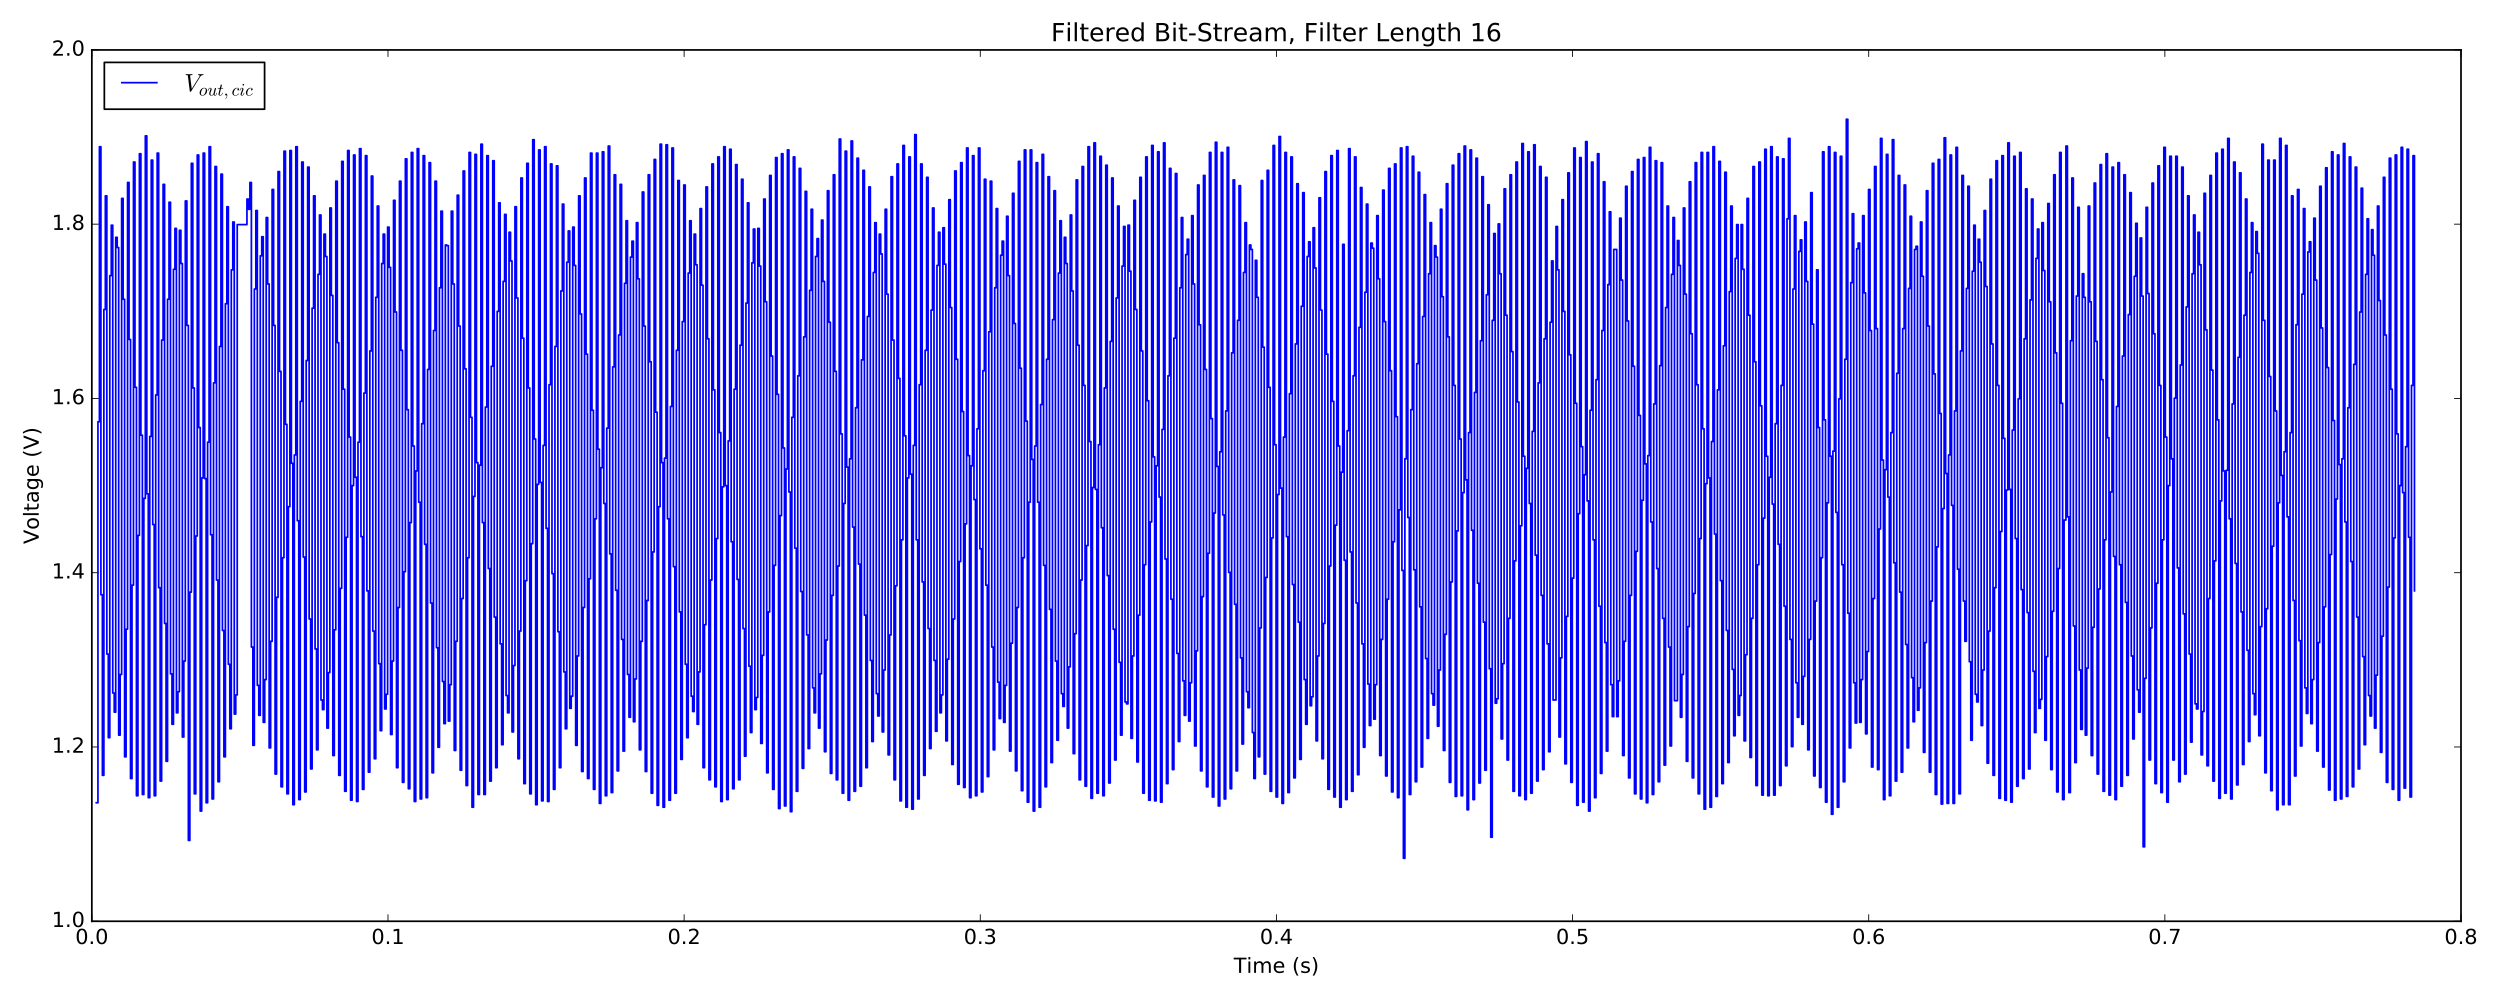 <?xml version="1.0" encoding="utf-8" standalone="no"?>
<!DOCTYPE svg PUBLIC "-//W3C//DTD SVG 1.1//EN"
  "http://www.w3.org/Graphics/SVG/1.1/DTD/svg11.dtd">
<!-- Created with matplotlib (http://matplotlib.org/) -->
<svg height="576pt" version="1.1" viewBox="0 0 1440 576" width="1440pt" xmlns="http://www.w3.org/2000/svg" xmlns:xlink="http://www.w3.org/1999/xlink">
 <defs>
  <style type="text/css">
*{stroke-linecap:butt;stroke-linejoin:round;stroke-miterlimit:100000;}
  </style>
 </defs>
 <g id="figure_1">
  <g id="patch_1">
   <path d="M 0 576 
L 1440 576 
L 1440 0 
L 0 0 
z
" style="fill:#ffffff;"/>
  </g>
  <g id="axes_1">
   <g id="patch_2">
    <path d="M 52.898 530.64 
L 1417.534 530.64 
L 1417.534 28.76 
L 52.898 28.76 
z
" style="fill:#ffffff;"/>
   </g>
   <g id="patch_3">
    <path d="M 52.898 28.76 
L 1417.534 28.76 
" style="fill:none;stroke:#000000;stroke-linecap:square;stroke-linejoin:miter;"/>
   </g>
   <g id="patch_4">
    <path d="M 52.898 530.64 
L 52.898 28.76 
" style="fill:none;stroke:#000000;stroke-linecap:square;stroke-linejoin:miter;"/>
   </g>
   <g id="patch_5">
    <path d="M 1417.534 530.64 
L 1417.534 28.76 
" style="fill:none;stroke:#000000;stroke-linecap:square;stroke-linejoin:miter;"/>
   </g>
   <g id="patch_6">
    <path d="M 52.898 530.64 
L 1417.534 530.64 
" style="fill:none;stroke:#000000;stroke-linecap:square;stroke-linejoin:miter;"/>
   </g>
   <g id="matplotlib.axis_1">
    <g id="xtick_1">
     <g id="line2d_1">
      <defs>
       <path d="M 0 0 
L 0 -4 
" id="m82cb9ea993" style="stroke:#000000;stroke-width:0.5;"/>
      </defs>
      <g>
       <use style="stroke:#000000;stroke-width:0.5;" x="52.898" xlink:href="#m82cb9ea993" y="530.64"/>
      </g>
     </g>
     <g id="line2d_2">
      <defs>
       <path d="M 0 0 
L 0 4 
" id="m8da008dc4f" style="stroke:#000000;stroke-width:0.5;"/>
      </defs>
      <g>
       <use style="stroke:#000000;stroke-width:0.5;" x="52.898" xlink:href="#m8da008dc4f" y="28.76"/>
      </g>
     </g>
     <g id="text_1">
      <!-- 0.0 -->
      <defs>
       <path d="M 10.688 12.406 
L 21 12.406 
L 21 0 
L 10.688 0 
z
" id="BitstreamVeraSans-Roman-2e"/>
       <path d="M 31.781 66.406 
Q 24.172 66.406 20.328 58.906 
Q 16.5 51.422 16.5 36.375 
Q 16.5 21.391 20.328 13.891 
Q 24.172 6.391 31.781 6.391 
Q 39.453 6.391 43.281 13.891 
Q 47.125 21.391 47.125 36.375 
Q 47.125 51.422 43.281 58.906 
Q 39.453 66.406 31.781 66.406 
M 31.781 74.219 
Q 44.047 74.219 50.516 64.516 
Q 56.984 54.828 56.984 36.375 
Q 56.984 17.969 50.516 8.266 
Q 44.047 -1.422 31.781 -1.422 
Q 19.531 -1.422 13.062 8.266 
Q 6.594 17.969 6.594 36.375 
Q 6.594 54.828 13.062 64.516 
Q 19.531 74.219 31.781 74.219 
" id="BitstreamVeraSans-Roman-30"/>
      </defs>
      <g transform="translate(43.356 543.758)scale(0.12 -0.12)">
       <use xlink:href="#BitstreamVeraSans-Roman-30"/>
       <use x="63.623" xlink:href="#BitstreamVeraSans-Roman-2e"/>
       <use x="95.41" xlink:href="#BitstreamVeraSans-Roman-30"/>
      </g>
     </g>
    </g>
    <g id="xtick_2">
     <g id="line2d_3">
      <g>
       <use style="stroke:#000000;stroke-width:0.5;" x="223.477" xlink:href="#m82cb9ea993" y="530.64"/>
      </g>
     </g>
     <g id="line2d_4">
      <g>
       <use style="stroke:#000000;stroke-width:0.5;" x="223.477" xlink:href="#m8da008dc4f" y="28.76"/>
      </g>
     </g>
     <g id="text_2">
      <!-- 0.1 -->
      <defs>
       <path d="M 12.406 8.297 
L 28.516 8.297 
L 28.516 63.922 
L 10.984 60.406 
L 10.984 69.391 
L 28.422 72.906 
L 38.281 72.906 
L 38.281 8.297 
L 54.391 8.297 
L 54.391 0 
L 12.406 0 
z
" id="BitstreamVeraSans-Roman-31"/>
      </defs>
      <g transform="translate(213.935 543.758)scale(0.12 -0.12)">
       <use xlink:href="#BitstreamVeraSans-Roman-30"/>
       <use x="63.623" xlink:href="#BitstreamVeraSans-Roman-2e"/>
       <use x="95.41" xlink:href="#BitstreamVeraSans-Roman-31"/>
      </g>
     </g>
    </g>
    <g id="xtick_3">
     <g id="line2d_5">
      <g>
       <use style="stroke:#000000;stroke-width:0.5;" x="394.057" xlink:href="#m82cb9ea993" y="530.64"/>
      </g>
     </g>
     <g id="line2d_6">
      <g>
       <use style="stroke:#000000;stroke-width:0.5;" x="394.057" xlink:href="#m8da008dc4f" y="28.76"/>
      </g>
     </g>
     <g id="text_3">
      <!-- 0.2 -->
      <defs>
       <path d="M 19.188 8.297 
L 53.609 8.297 
L 53.609 0 
L 7.328 0 
L 7.328 8.297 
Q 12.938 14.109 22.625 23.891 
Q 32.328 33.688 34.812 36.531 
Q 39.547 41.844 41.422 45.531 
Q 43.312 49.219 43.312 52.781 
Q 43.312 58.594 39.234 62.25 
Q 35.156 65.922 28.609 65.922 
Q 23.969 65.922 18.812 64.312 
Q 13.672 62.703 7.812 59.422 
L 7.812 69.391 
Q 13.766 71.781 18.938 73 
Q 24.125 74.219 28.422 74.219 
Q 39.75 74.219 46.484 68.547 
Q 53.219 62.891 53.219 53.422 
Q 53.219 48.922 51.531 44.891 
Q 49.859 40.875 45.406 35.406 
Q 44.188 33.984 37.641 27.219 
Q 31.109 20.453 19.188 8.297 
" id="BitstreamVeraSans-Roman-32"/>
      </defs>
      <g transform="translate(384.515 543.758)scale(0.12 -0.12)">
       <use xlink:href="#BitstreamVeraSans-Roman-30"/>
       <use x="63.623" xlink:href="#BitstreamVeraSans-Roman-2e"/>
       <use x="95.41" xlink:href="#BitstreamVeraSans-Roman-32"/>
      </g>
     </g>
    </g>
    <g id="xtick_4">
     <g id="line2d_7">
      <g>
       <use style="stroke:#000000;stroke-width:0.5;" x="564.636" xlink:href="#m82cb9ea993" y="530.64"/>
      </g>
     </g>
     <g id="line2d_8">
      <g>
       <use style="stroke:#000000;stroke-width:0.5;" x="564.636" xlink:href="#m8da008dc4f" y="28.76"/>
      </g>
     </g>
     <g id="text_4">
      <!-- 0.3 -->
      <defs>
       <path d="M 40.578 39.312 
Q 47.656 37.797 51.625 33 
Q 55.609 28.219 55.609 21.188 
Q 55.609 10.406 48.188 4.484 
Q 40.766 -1.422 27.094 -1.422 
Q 22.516 -1.422 17.656 -0.516 
Q 12.797 0.391 7.625 2.203 
L 7.625 11.719 
Q 11.719 9.328 16.594 8.109 
Q 21.484 6.891 26.812 6.891 
Q 36.078 6.891 40.938 10.547 
Q 45.797 14.203 45.797 21.188 
Q 45.797 27.641 41.281 31.266 
Q 36.766 34.906 28.719 34.906 
L 20.219 34.906 
L 20.219 43.016 
L 29.109 43.016 
Q 36.375 43.016 40.234 45.922 
Q 44.094 48.828 44.094 54.297 
Q 44.094 59.906 40.109 62.906 
Q 36.141 65.922 28.719 65.922 
Q 24.656 65.922 20.016 65.031 
Q 15.375 64.156 9.812 62.312 
L 9.812 71.094 
Q 15.438 72.656 20.344 73.438 
Q 25.25 74.219 29.594 74.219 
Q 40.828 74.219 47.359 69.109 
Q 53.906 64.016 53.906 55.328 
Q 53.906 49.266 50.438 45.094 
Q 46.969 40.922 40.578 39.312 
" id="BitstreamVeraSans-Roman-33"/>
      </defs>
      <g transform="translate(555.094 543.758)scale(0.12 -0.12)">
       <use xlink:href="#BitstreamVeraSans-Roman-30"/>
       <use x="63.623" xlink:href="#BitstreamVeraSans-Roman-2e"/>
       <use x="95.41" xlink:href="#BitstreamVeraSans-Roman-33"/>
      </g>
     </g>
    </g>
    <g id="xtick_5">
     <g id="line2d_9">
      <g>
       <use style="stroke:#000000;stroke-width:0.5;" x="735.216" xlink:href="#m82cb9ea993" y="530.64"/>
      </g>
     </g>
     <g id="line2d_10">
      <g>
       <use style="stroke:#000000;stroke-width:0.5;" x="735.216" xlink:href="#m8da008dc4f" y="28.76"/>
      </g>
     </g>
     <g id="text_5">
      <!-- 0.4 -->
      <defs>
       <path d="M 37.797 64.312 
L 12.891 25.391 
L 37.797 25.391 
z
M 35.203 72.906 
L 47.609 72.906 
L 47.609 25.391 
L 58.016 25.391 
L 58.016 17.188 
L 47.609 17.188 
L 47.609 0 
L 37.797 0 
L 37.797 17.188 
L 4.891 17.188 
L 4.891 26.703 
z
" id="BitstreamVeraSans-Roman-34"/>
      </defs>
      <g transform="translate(725.674 543.758)scale(0.12 -0.12)">
       <use xlink:href="#BitstreamVeraSans-Roman-30"/>
       <use x="63.623" xlink:href="#BitstreamVeraSans-Roman-2e"/>
       <use x="95.41" xlink:href="#BitstreamVeraSans-Roman-34"/>
      </g>
     </g>
    </g>
    <g id="xtick_6">
     <g id="line2d_11">
      <g>
       <use style="stroke:#000000;stroke-width:0.5;" x="905.795" xlink:href="#m82cb9ea993" y="530.64"/>
      </g>
     </g>
     <g id="line2d_12">
      <g>
       <use style="stroke:#000000;stroke-width:0.5;" x="905.795" xlink:href="#m8da008dc4f" y="28.76"/>
      </g>
     </g>
     <g id="text_6">
      <!-- 0.5 -->
      <defs>
       <path d="M 10.797 72.906 
L 49.516 72.906 
L 49.516 64.594 
L 19.828 64.594 
L 19.828 46.734 
Q 21.969 47.469 24.109 47.828 
Q 26.266 48.188 28.422 48.188 
Q 40.625 48.188 47.75 41.5 
Q 54.891 34.812 54.891 23.391 
Q 54.891 11.625 47.562 5.094 
Q 40.234 -1.422 26.906 -1.422 
Q 22.312 -1.422 17.547 -0.641 
Q 12.797 0.141 7.719 1.703 
L 7.719 11.625 
Q 12.109 9.234 16.797 8.062 
Q 21.484 6.891 26.703 6.891 
Q 35.156 6.891 40.078 11.328 
Q 45.016 15.766 45.016 23.391 
Q 45.016 31 40.078 35.438 
Q 35.156 39.891 26.703 39.891 
Q 22.75 39.891 18.812 39.016 
Q 14.891 38.141 10.797 36.281 
z
" id="BitstreamVeraSans-Roman-35"/>
      </defs>
      <g transform="translate(896.253 543.758)scale(0.12 -0.12)">
       <use xlink:href="#BitstreamVeraSans-Roman-30"/>
       <use x="63.623" xlink:href="#BitstreamVeraSans-Roman-2e"/>
       <use x="95.41" xlink:href="#BitstreamVeraSans-Roman-35"/>
      </g>
     </g>
    </g>
    <g id="xtick_7">
     <g id="line2d_13">
      <g>
       <use style="stroke:#000000;stroke-width:0.5;" x="1076.375" xlink:href="#m82cb9ea993" y="530.64"/>
      </g>
     </g>
     <g id="line2d_14">
      <g>
       <use style="stroke:#000000;stroke-width:0.5;" x="1076.375" xlink:href="#m8da008dc4f" y="28.76"/>
      </g>
     </g>
     <g id="text_7">
      <!-- 0.6 -->
      <defs>
       <path d="M 33.016 40.375 
Q 26.375 40.375 22.484 35.828 
Q 18.609 31.297 18.609 23.391 
Q 18.609 15.531 22.484 10.953 
Q 26.375 6.391 33.016 6.391 
Q 39.656 6.391 43.531 10.953 
Q 47.406 15.531 47.406 23.391 
Q 47.406 31.297 43.531 35.828 
Q 39.656 40.375 33.016 40.375 
M 52.594 71.297 
L 52.594 62.312 
Q 48.875 64.062 45.094 64.984 
Q 41.312 65.922 37.594 65.922 
Q 27.828 65.922 22.672 59.328 
Q 17.531 52.734 16.797 39.406 
Q 19.672 43.656 24.016 45.922 
Q 28.375 48.188 33.594 48.188 
Q 44.578 48.188 50.953 41.516 
Q 57.328 34.859 57.328 23.391 
Q 57.328 12.156 50.688 5.359 
Q 44.047 -1.422 33.016 -1.422 
Q 20.359 -1.422 13.672 8.266 
Q 6.984 17.969 6.984 36.375 
Q 6.984 53.656 15.188 63.938 
Q 23.391 74.219 37.203 74.219 
Q 40.922 74.219 44.703 73.484 
Q 48.484 72.75 52.594 71.297 
" id="BitstreamVeraSans-Roman-36"/>
      </defs>
      <g transform="translate(1066.833 543.758)scale(0.12 -0.12)">
       <use xlink:href="#BitstreamVeraSans-Roman-30"/>
       <use x="63.623" xlink:href="#BitstreamVeraSans-Roman-2e"/>
       <use x="95.41" xlink:href="#BitstreamVeraSans-Roman-36"/>
      </g>
     </g>
    </g>
    <g id="xtick_8">
     <g id="line2d_15">
      <g>
       <use style="stroke:#000000;stroke-width:0.5;" x="1246.954" xlink:href="#m82cb9ea993" y="530.64"/>
      </g>
     </g>
     <g id="line2d_16">
      <g>
       <use style="stroke:#000000;stroke-width:0.5;" x="1246.954" xlink:href="#m8da008dc4f" y="28.76"/>
      </g>
     </g>
     <g id="text_8">
      <!-- 0.7 -->
      <defs>
       <path d="M 8.203 72.906 
L 55.078 72.906 
L 55.078 68.703 
L 28.609 0 
L 18.312 0 
L 43.219 64.594 
L 8.203 64.594 
z
" id="BitstreamVeraSans-Roman-37"/>
      </defs>
      <g transform="translate(1237.412 543.758)scale(0.12 -0.12)">
       <use xlink:href="#BitstreamVeraSans-Roman-30"/>
       <use x="63.623" xlink:href="#BitstreamVeraSans-Roman-2e"/>
       <use x="95.41" xlink:href="#BitstreamVeraSans-Roman-37"/>
      </g>
     </g>
    </g>
    <g id="xtick_9">
     <g id="line2d_17">
      <g>
       <use style="stroke:#000000;stroke-width:0.5;" x="1417.534" xlink:href="#m82cb9ea993" y="530.64"/>
      </g>
     </g>
     <g id="line2d_18">
      <g>
       <use style="stroke:#000000;stroke-width:0.5;" x="1417.534" xlink:href="#m8da008dc4f" y="28.76"/>
      </g>
     </g>
     <g id="text_9">
      <!-- 0.8 -->
      <defs>
       <path d="M 31.781 34.625 
Q 24.75 34.625 20.719 30.859 
Q 16.703 27.094 16.703 20.516 
Q 16.703 13.922 20.719 10.156 
Q 24.75 6.391 31.781 6.391 
Q 38.812 6.391 42.859 10.172 
Q 46.922 13.969 46.922 20.516 
Q 46.922 27.094 42.891 30.859 
Q 38.875 34.625 31.781 34.625 
M 21.922 38.812 
Q 15.578 40.375 12.031 44.719 
Q 8.5 49.078 8.5 55.328 
Q 8.5 64.062 14.719 69.141 
Q 20.953 74.219 31.781 74.219 
Q 42.672 74.219 48.875 69.141 
Q 55.078 64.062 55.078 55.328 
Q 55.078 49.078 51.531 44.719 
Q 48 40.375 41.703 38.812 
Q 48.828 37.156 52.797 32.312 
Q 56.781 27.484 56.781 20.516 
Q 56.781 9.906 50.312 4.234 
Q 43.844 -1.422 31.781 -1.422 
Q 19.734 -1.422 13.25 4.234 
Q 6.781 9.906 6.781 20.516 
Q 6.781 27.484 10.781 32.312 
Q 14.797 37.156 21.922 38.812 
M 18.312 54.391 
Q 18.312 48.734 21.844 45.562 
Q 25.391 42.391 31.781 42.391 
Q 38.141 42.391 41.719 45.562 
Q 45.312 48.734 45.312 54.391 
Q 45.312 60.062 41.719 63.234 
Q 38.141 66.406 31.781 66.406 
Q 25.391 66.406 21.844 63.234 
Q 18.312 60.062 18.312 54.391 
" id="BitstreamVeraSans-Roman-38"/>
      </defs>
      <g transform="translate(1407.992 543.758)scale(0.12 -0.12)">
       <use xlink:href="#BitstreamVeraSans-Roman-30"/>
       <use x="63.623" xlink:href="#BitstreamVeraSans-Roman-2e"/>
       <use x="95.41" xlink:href="#BitstreamVeraSans-Roman-38"/>
      </g>
     </g>
    </g>
    <g id="text_10">
     <!-- Time (s) -->
     <defs>
      <path d="M 31 75.875 
Q 24.469 64.656 21.281 53.656 
Q 18.109 42.672 18.109 31.391 
Q 18.109 20.125 21.312 9.062 
Q 24.516 -2 31 -13.188 
L 23.188 -13.188 
Q 15.875 -1.703 12.234 9.375 
Q 8.594 20.453 8.594 31.391 
Q 8.594 42.281 12.203 53.312 
Q 15.828 64.359 23.188 75.875 
z
" id="BitstreamVeraSans-Roman-28"/>
      <path id="BitstreamVeraSans-Roman-20"/>
      <path d="M 8.016 75.875 
L 15.828 75.875 
Q 23.141 64.359 26.781 53.312 
Q 30.422 42.281 30.422 31.391 
Q 30.422 20.453 26.781 9.375 
Q 23.141 -1.703 15.828 -13.188 
L 8.016 -13.188 
Q 14.5 -2 17.703 9.062 
Q 20.906 20.125 20.906 31.391 
Q 20.906 42.672 17.703 53.656 
Q 14.5 64.656 8.016 75.875 
" id="BitstreamVeraSans-Roman-29"/>
      <path d="M 56.203 29.594 
L 56.203 25.203 
L 14.891 25.203 
Q 15.484 15.922 20.484 11.062 
Q 25.484 6.203 34.422 6.203 
Q 39.594 6.203 44.453 7.469 
Q 49.312 8.734 54.109 11.281 
L 54.109 2.781 
Q 49.266 0.734 44.188 -0.344 
Q 39.109 -1.422 33.891 -1.422 
Q 20.797 -1.422 13.156 6.188 
Q 5.516 13.812 5.516 26.812 
Q 5.516 40.234 12.766 48.109 
Q 20.016 56 32.328 56 
Q 43.359 56 49.781 48.891 
Q 56.203 41.797 56.203 29.594 
M 47.219 32.234 
Q 47.125 39.594 43.094 43.984 
Q 39.062 48.391 32.422 48.391 
Q 24.906 48.391 20.391 44.141 
Q 15.875 39.891 15.188 32.172 
z
" id="BitstreamVeraSans-Roman-65"/>
      <path d="M 44.281 53.078 
L 44.281 44.578 
Q 40.484 46.531 36.375 47.5 
Q 32.281 48.484 27.875 48.484 
Q 21.188 48.484 17.844 46.438 
Q 14.5 44.391 14.5 40.281 
Q 14.5 37.156 16.891 35.375 
Q 19.281 33.594 26.516 31.984 
L 29.594 31.297 
Q 39.156 29.25 43.188 25.516 
Q 47.219 21.781 47.219 15.094 
Q 47.219 7.469 41.188 3.016 
Q 35.156 -1.422 24.609 -1.422 
Q 20.219 -1.422 15.453 -0.562 
Q 10.688 0.297 5.422 2 
L 5.422 11.281 
Q 10.406 8.688 15.234 7.391 
Q 20.062 6.109 24.812 6.109 
Q 31.156 6.109 34.562 8.281 
Q 37.984 10.453 37.984 14.406 
Q 37.984 18.062 35.516 20.016 
Q 33.062 21.969 24.703 23.781 
L 21.578 24.516 
Q 13.234 26.266 9.516 29.906 
Q 5.812 33.547 5.812 39.891 
Q 5.812 47.609 11.281 51.797 
Q 16.75 56 26.812 56 
Q 31.781 56 36.172 55.266 
Q 40.578 54.547 44.281 53.078 
" id="BitstreamVeraSans-Roman-73"/>
      <path d="M 9.422 54.688 
L 18.406 54.688 
L 18.406 0 
L 9.422 0 
z
M 9.422 75.984 
L 18.406 75.984 
L 18.406 64.594 
L 9.422 64.594 
z
" id="BitstreamVeraSans-Roman-69"/>
      <path d="M -0.297 72.906 
L 61.375 72.906 
L 61.375 64.594 
L 35.5 64.594 
L 35.5 0 
L 25.594 0 
L 25.594 64.594 
L -0.297 64.594 
z
" id="BitstreamVeraSans-Roman-54"/>
      <path d="M 52 44.188 
Q 55.375 50.25 60.062 53.125 
Q 64.75 56 71.094 56 
Q 79.641 56 84.281 50.016 
Q 88.922 44.047 88.922 33.016 
L 88.922 0 
L 79.891 0 
L 79.891 32.719 
Q 79.891 40.578 77.094 44.375 
Q 74.312 48.188 68.609 48.188 
Q 61.625 48.188 57.562 43.547 
Q 53.516 38.922 53.516 30.906 
L 53.516 0 
L 44.484 0 
L 44.484 32.719 
Q 44.484 40.625 41.703 44.406 
Q 38.922 48.188 33.109 48.188 
Q 26.219 48.188 22.156 43.531 
Q 18.109 38.875 18.109 30.906 
L 18.109 0 
L 9.078 0 
L 9.078 54.688 
L 18.109 54.688 
L 18.109 46.188 
Q 21.188 51.219 25.484 53.609 
Q 29.781 56 35.688 56 
Q 41.656 56 45.828 52.969 
Q 50 49.953 52 44.188 
" id="BitstreamVeraSans-Roman-6d"/>
     </defs>
     <g transform="translate(710.636 560.372)scale(0.12 -0.12)">
      <use xlink:href="#BitstreamVeraSans-Roman-54"/>
      <use x="61.037" xlink:href="#BitstreamVeraSans-Roman-69"/>
      <use x="88.82" xlink:href="#BitstreamVeraSans-Roman-6d"/>
      <use x="186.232" xlink:href="#BitstreamVeraSans-Roman-65"/>
      <use x="247.756" xlink:href="#BitstreamVeraSans-Roman-20"/>
      <use x="279.543" xlink:href="#BitstreamVeraSans-Roman-28"/>
      <use x="318.557" xlink:href="#BitstreamVeraSans-Roman-73"/>
      <use x="370.656" xlink:href="#BitstreamVeraSans-Roman-29"/>
     </g>
    </g>
   </g>
   <g id="matplotlib.axis_2">
    <g id="ytick_1">
     <g id="line2d_19">
      <defs>
       <path d="M 0 0 
L 4 0 
" id="m9219dca468" style="stroke:#000000;stroke-width:0.5;"/>
      </defs>
      <g>
       <use style="stroke:#000000;stroke-width:0.5;" x="52.898" xlink:href="#m9219dca468" y="530.64"/>
      </g>
     </g>
     <g id="line2d_20">
      <defs>
       <path d="M 0 0 
L -4 0 
" id="m7613d2e3cc" style="stroke:#000000;stroke-width:0.5;"/>
      </defs>
      <g>
       <use style="stroke:#000000;stroke-width:0.5;" x="1417.534" xlink:href="#m7613d2e3cc" y="530.64"/>
      </g>
     </g>
     <g id="text_11">
      <!-- 1.0 -->
      <g transform="translate(29.814 533.951)scale(0.12 -0.12)">
       <use xlink:href="#BitstreamVeraSans-Roman-31"/>
       <use x="63.623" xlink:href="#BitstreamVeraSans-Roman-2e"/>
       <use x="95.41" xlink:href="#BitstreamVeraSans-Roman-30"/>
      </g>
     </g>
    </g>
    <g id="ytick_2">
     <g id="line2d_21">
      <g>
       <use style="stroke:#000000;stroke-width:0.5;" x="52.898" xlink:href="#m9219dca468" y="430.264"/>
      </g>
     </g>
     <g id="line2d_22">
      <g>
       <use style="stroke:#000000;stroke-width:0.5;" x="1417.534" xlink:href="#m7613d2e3cc" y="430.264"/>
      </g>
     </g>
     <g id="text_12">
      <!-- 1.2 -->
      <g transform="translate(29.814 433.575)scale(0.12 -0.12)">
       <use xlink:href="#BitstreamVeraSans-Roman-31"/>
       <use x="63.623" xlink:href="#BitstreamVeraSans-Roman-2e"/>
       <use x="95.41" xlink:href="#BitstreamVeraSans-Roman-32"/>
      </g>
     </g>
    </g>
    <g id="ytick_3">
     <g id="line2d_23">
      <g>
       <use style="stroke:#000000;stroke-width:0.5;" x="52.898" xlink:href="#m9219dca468" y="329.888"/>
      </g>
     </g>
     <g id="line2d_24">
      <g>
       <use style="stroke:#000000;stroke-width:0.5;" x="1417.534" xlink:href="#m7613d2e3cc" y="329.888"/>
      </g>
     </g>
     <g id="text_13">
      <!-- 1.4 -->
      <g transform="translate(29.814 333.199)scale(0.12 -0.12)">
       <use xlink:href="#BitstreamVeraSans-Roman-31"/>
       <use x="63.623" xlink:href="#BitstreamVeraSans-Roman-2e"/>
       <use x="95.41" xlink:href="#BitstreamVeraSans-Roman-34"/>
      </g>
     </g>
    </g>
    <g id="ytick_4">
     <g id="line2d_25">
      <g>
       <use style="stroke:#000000;stroke-width:0.5;" x="52.898" xlink:href="#m9219dca468" y="229.512"/>
      </g>
     </g>
     <g id="line2d_26">
      <g>
       <use style="stroke:#000000;stroke-width:0.5;" x="1417.534" xlink:href="#m7613d2e3cc" y="229.512"/>
      </g>
     </g>
     <g id="text_14">
      <!-- 1.6 -->
      <g transform="translate(29.814 232.823)scale(0.12 -0.12)">
       <use xlink:href="#BitstreamVeraSans-Roman-31"/>
       <use x="63.623" xlink:href="#BitstreamVeraSans-Roman-2e"/>
       <use x="95.41" xlink:href="#BitstreamVeraSans-Roman-36"/>
      </g>
     </g>
    </g>
    <g id="ytick_5">
     <g id="line2d_27">
      <g>
       <use style="stroke:#000000;stroke-width:0.5;" x="52.898" xlink:href="#m9219dca468" y="129.136"/>
      </g>
     </g>
     <g id="line2d_28">
      <g>
       <use style="stroke:#000000;stroke-width:0.5;" x="1417.534" xlink:href="#m7613d2e3cc" y="129.136"/>
      </g>
     </g>
     <g id="text_15">
      <!-- 1.8 -->
      <g transform="translate(29.814 132.447)scale(0.12 -0.12)">
       <use xlink:href="#BitstreamVeraSans-Roman-31"/>
       <use x="63.623" xlink:href="#BitstreamVeraSans-Roman-2e"/>
       <use x="95.41" xlink:href="#BitstreamVeraSans-Roman-38"/>
      </g>
     </g>
    </g>
    <g id="ytick_6">
     <g id="line2d_29">
      <g>
       <use style="stroke:#000000;stroke-width:0.5;" x="52.898" xlink:href="#m9219dca468" y="28.76"/>
      </g>
     </g>
     <g id="line2d_30">
      <g>
       <use style="stroke:#000000;stroke-width:0.5;" x="1417.534" xlink:href="#m7613d2e3cc" y="28.76"/>
      </g>
     </g>
     <g id="text_16">
      <!-- 2.0 -->
      <g transform="translate(29.814 32.071)scale(0.12 -0.12)">
       <use xlink:href="#BitstreamVeraSans-Roman-32"/>
       <use x="63.623" xlink:href="#BitstreamVeraSans-Roman-2e"/>
       <use x="95.41" xlink:href="#BitstreamVeraSans-Roman-30"/>
      </g>
     </g>
    </g>
    <g id="text_17">
     <!-- Voltage (V) -->
     <defs>
      <path d="M 18.312 70.219 
L 18.312 54.688 
L 36.812 54.688 
L 36.812 47.703 
L 18.312 47.703 
L 18.312 18.016 
Q 18.312 11.328 20.141 9.422 
Q 21.969 7.516 27.594 7.516 
L 36.812 7.516 
L 36.812 0 
L 27.594 0 
Q 17.188 0 13.234 3.875 
Q 9.281 7.766 9.281 18.016 
L 9.281 47.703 
L 2.688 47.703 
L 2.688 54.688 
L 9.281 54.688 
L 9.281 70.219 
z
" id="BitstreamVeraSans-Roman-74"/>
      <path d="M 30.609 48.391 
Q 23.391 48.391 19.188 42.75 
Q 14.984 37.109 14.984 27.297 
Q 14.984 17.484 19.156 11.844 
Q 23.344 6.203 30.609 6.203 
Q 37.797 6.203 41.984 11.859 
Q 46.188 17.531 46.188 27.297 
Q 46.188 37.016 41.984 42.703 
Q 37.797 48.391 30.609 48.391 
M 30.609 56 
Q 42.328 56 49.016 48.375 
Q 55.719 40.766 55.719 27.297 
Q 55.719 13.875 49.016 6.219 
Q 42.328 -1.422 30.609 -1.422 
Q 18.844 -1.422 12.172 6.219 
Q 5.516 13.875 5.516 27.297 
Q 5.516 40.766 12.172 48.375 
Q 18.844 56 30.609 56 
" id="BitstreamVeraSans-Roman-6f"/>
      <path d="M 45.406 27.984 
Q 45.406 37.75 41.375 43.109 
Q 37.359 48.484 30.078 48.484 
Q 22.859 48.484 18.828 43.109 
Q 14.797 37.75 14.797 27.984 
Q 14.797 18.266 18.828 12.891 
Q 22.859 7.516 30.078 7.516 
Q 37.359 7.516 41.375 12.891 
Q 45.406 18.266 45.406 27.984 
M 54.391 6.781 
Q 54.391 -7.172 48.188 -13.984 
Q 42 -20.797 29.203 -20.797 
Q 24.469 -20.797 20.266 -20.094 
Q 16.062 -19.391 12.109 -17.922 
L 12.109 -9.188 
Q 16.062 -11.328 19.922 -12.344 
Q 23.781 -13.375 27.781 -13.375 
Q 36.625 -13.375 41.016 -8.766 
Q 45.406 -4.156 45.406 5.172 
L 45.406 9.625 
Q 42.625 4.781 38.281 2.391 
Q 33.938 0 27.875 0 
Q 17.828 0 11.672 7.656 
Q 5.516 15.328 5.516 27.984 
Q 5.516 40.672 11.672 48.328 
Q 17.828 56 27.875 56 
Q 33.938 56 38.281 53.609 
Q 42.625 51.219 45.406 46.391 
L 45.406 54.688 
L 54.391 54.688 
z
" id="BitstreamVeraSans-Roman-67"/>
      <path d="M 28.609 0 
L 0.781 72.906 
L 11.078 72.906 
L 34.188 11.531 
L 57.328 72.906 
L 67.578 72.906 
L 39.797 0 
z
" id="BitstreamVeraSans-Roman-56"/>
      <path d="M 34.281 27.484 
Q 23.391 27.484 19.188 25 
Q 14.984 22.516 14.984 16.5 
Q 14.984 11.719 18.141 8.906 
Q 21.297 6.109 26.703 6.109 
Q 34.188 6.109 38.703 11.406 
Q 43.219 16.703 43.219 25.484 
L 43.219 27.484 
z
M 52.203 31.203 
L 52.203 0 
L 43.219 0 
L 43.219 8.297 
Q 40.141 3.328 35.547 0.953 
Q 30.953 -1.422 24.312 -1.422 
Q 15.922 -1.422 10.953 3.297 
Q 6 8.016 6 15.922 
Q 6 25.141 12.172 29.828 
Q 18.359 34.516 30.609 34.516 
L 43.219 34.516 
L 43.219 35.406 
Q 43.219 41.609 39.141 45 
Q 35.062 48.391 27.688 48.391 
Q 23 48.391 18.547 47.266 
Q 14.109 46.141 10.016 43.891 
L 10.016 52.203 
Q 14.938 54.109 19.578 55.047 
Q 24.219 56 28.609 56 
Q 40.484 56 46.344 49.844 
Q 52.203 43.703 52.203 31.203 
" id="BitstreamVeraSans-Roman-61"/>
      <path d="M 9.422 75.984 
L 18.406 75.984 
L 18.406 0 
L 9.422 0 
z
" id="BitstreamVeraSans-Roman-6c"/>
     </defs>
     <g transform="translate(22.318 313.359)rotate(-90.0)scale(0.12 -0.12)">
      <use xlink:href="#BitstreamVeraSans-Roman-56"/>
      <use x="68.299" xlink:href="#BitstreamVeraSans-Roman-6f"/>
      <use x="129.48" xlink:href="#BitstreamVeraSans-Roman-6c"/>
      <use x="157.264" xlink:href="#BitstreamVeraSans-Roman-74"/>
      <use x="196.473" xlink:href="#BitstreamVeraSans-Roman-61"/>
      <use x="257.752" xlink:href="#BitstreamVeraSans-Roman-67"/>
      <use x="321.229" xlink:href="#BitstreamVeraSans-Roman-65"/>
      <use x="382.752" xlink:href="#BitstreamVeraSans-Roman-20"/>
      <use x="414.539" xlink:href="#BitstreamVeraSans-Roman-28"/>
      <use x="453.553" xlink:href="#BitstreamVeraSans-Roman-56"/>
      <use x="521.961" xlink:href="#BitstreamVeraSans-Roman-29"/>
     </g>
    </g>
   </g>
   <g id="text_18">
    <!-- Filtered Bit-Stream, Filter Length 16 -->
    <defs>
     <path d="M 19.672 34.812 
L 19.672 8.109 
L 35.5 8.109 
Q 43.453 8.109 47.281 11.406 
Q 51.125 14.703 51.125 21.484 
Q 51.125 28.328 47.281 31.562 
Q 43.453 34.812 35.5 34.812 
z
M 19.672 64.797 
L 19.672 42.828 
L 34.281 42.828 
Q 41.5 42.828 45.031 45.531 
Q 48.578 48.25 48.578 53.812 
Q 48.578 59.328 45.031 62.062 
Q 41.5 64.797 34.281 64.797 
z
M 9.812 72.906 
L 35.016 72.906 
Q 46.297 72.906 52.391 68.219 
Q 58.5 63.531 58.5 54.891 
Q 58.5 48.188 55.375 44.234 
Q 52.25 40.281 46.188 39.312 
Q 53.469 37.75 57.5 32.781 
Q 61.531 27.828 61.531 20.406 
Q 61.531 10.641 54.891 5.312 
Q 48.25 0 35.984 0 
L 9.812 0 
z
" id="BitstreamVeraSans-Roman-42"/>
     <path d="M 54.891 33.016 
L 54.891 0 
L 45.906 0 
L 45.906 32.719 
Q 45.906 40.484 42.875 44.328 
Q 39.844 48.188 33.797 48.188 
Q 26.516 48.188 22.312 43.547 
Q 18.109 38.922 18.109 30.906 
L 18.109 0 
L 9.078 0 
L 9.078 54.688 
L 18.109 54.688 
L 18.109 46.188 
Q 21.344 51.125 25.703 53.562 
Q 30.078 56 35.797 56 
Q 45.219 56 50.047 50.172 
Q 54.891 44.344 54.891 33.016 
" id="BitstreamVeraSans-Roman-6e"/>
     <path d="M 41.109 46.297 
Q 39.594 47.172 37.812 47.578 
Q 36.031 48 33.891 48 
Q 26.266 48 22.188 43.047 
Q 18.109 38.094 18.109 28.812 
L 18.109 0 
L 9.078 0 
L 9.078 54.688 
L 18.109 54.688 
L 18.109 46.188 
Q 20.953 51.172 25.484 53.578 
Q 30.031 56 36.531 56 
Q 37.453 56 38.578 55.875 
Q 39.703 55.766 41.062 55.516 
z
" id="BitstreamVeraSans-Roman-72"/>
     <path d="M 4.891 31.391 
L 31.203 31.391 
L 31.203 23.391 
L 4.891 23.391 
z
" id="BitstreamVeraSans-Roman-2d"/>
     <path d="M 45.406 46.391 
L 45.406 75.984 
L 54.391 75.984 
L 54.391 0 
L 45.406 0 
L 45.406 8.203 
Q 42.578 3.328 38.25 0.953 
Q 33.938 -1.422 27.875 -1.422 
Q 17.969 -1.422 11.734 6.484 
Q 5.516 14.406 5.516 27.297 
Q 5.516 40.188 11.734 48.094 
Q 17.969 56 27.875 56 
Q 33.938 56 38.25 53.625 
Q 42.578 51.266 45.406 46.391 
M 14.797 27.297 
Q 14.797 17.391 18.875 11.75 
Q 22.953 6.109 30.078 6.109 
Q 37.203 6.109 41.297 11.75 
Q 45.406 17.391 45.406 27.297 
Q 45.406 37.203 41.297 42.844 
Q 37.203 48.484 30.078 48.484 
Q 22.953 48.484 18.875 42.844 
Q 14.797 37.203 14.797 27.297 
" id="BitstreamVeraSans-Roman-64"/>
     <path d="M 11.719 12.406 
L 22.016 12.406 
L 22.016 4 
L 14.016 -11.625 
L 7.719 -11.625 
L 11.719 4 
z
" id="BitstreamVeraSans-Roman-2c"/>
     <path d="M 53.516 70.516 
L 53.516 60.891 
Q 47.906 63.578 42.922 64.891 
Q 37.938 66.219 33.297 66.219 
Q 25.25 66.219 20.875 63.094 
Q 16.5 59.969 16.5 54.203 
Q 16.5 49.359 19.406 46.891 
Q 22.312 44.438 30.422 42.922 
L 36.375 41.703 
Q 47.406 39.594 52.656 34.297 
Q 57.906 29 57.906 20.125 
Q 57.906 9.516 50.797 4.047 
Q 43.703 -1.422 29.984 -1.422 
Q 24.812 -1.422 18.969 -0.25 
Q 13.141 0.922 6.891 3.219 
L 6.891 13.375 
Q 12.891 10.016 18.656 8.297 
Q 24.422 6.594 29.984 6.594 
Q 38.422 6.594 43.016 9.906 
Q 47.609 13.234 47.609 19.391 
Q 47.609 24.75 44.312 27.781 
Q 41.016 30.812 33.5 32.328 
L 27.484 33.5 
Q 16.453 35.688 11.516 40.375 
Q 6.594 45.062 6.594 53.422 
Q 6.594 63.094 13.406 68.656 
Q 20.219 74.219 32.172 74.219 
Q 37.312 74.219 42.625 73.281 
Q 47.953 72.359 53.516 70.516 
" id="BitstreamVeraSans-Roman-53"/>
     <path d="M 9.812 72.906 
L 19.672 72.906 
L 19.672 8.297 
L 55.172 8.297 
L 55.172 0 
L 9.812 0 
z
" id="BitstreamVeraSans-Roman-4c"/>
     <path d="M 54.891 33.016 
L 54.891 0 
L 45.906 0 
L 45.906 32.719 
Q 45.906 40.484 42.875 44.328 
Q 39.844 48.188 33.797 48.188 
Q 26.516 48.188 22.312 43.547 
Q 18.109 38.922 18.109 30.906 
L 18.109 0 
L 9.078 0 
L 9.078 75.984 
L 18.109 75.984 
L 18.109 46.188 
Q 21.344 51.125 25.703 53.562 
Q 30.078 56 35.797 56 
Q 45.219 56 50.047 50.172 
Q 54.891 44.344 54.891 33.016 
" id="BitstreamVeraSans-Roman-68"/>
     <path d="M 9.812 72.906 
L 51.703 72.906 
L 51.703 64.594 
L 19.672 64.594 
L 19.672 43.109 
L 48.578 43.109 
L 48.578 34.812 
L 19.672 34.812 
L 19.672 0 
L 9.812 0 
z
" id="BitstreamVeraSans-Roman-46"/>
    </defs>
    <g transform="translate(605.393 23.76)scale(0.144 -0.144)">
     <use xlink:href="#BitstreamVeraSans-Roman-46"/>
     <use x="57.41" xlink:href="#BitstreamVeraSans-Roman-69"/>
     <use x="85.193" xlink:href="#BitstreamVeraSans-Roman-6c"/>
     <use x="112.977" xlink:href="#BitstreamVeraSans-Roman-74"/>
     <use x="152.186" xlink:href="#BitstreamVeraSans-Roman-65"/>
     <use x="213.709" xlink:href="#BitstreamVeraSans-Roman-72"/>
     <use x="254.791" xlink:href="#BitstreamVeraSans-Roman-65"/>
     <use x="316.314" xlink:href="#BitstreamVeraSans-Roman-64"/>
     <use x="379.791" xlink:href="#BitstreamVeraSans-Roman-20"/>
     <use x="411.578" xlink:href="#BitstreamVeraSans-Roman-42"/>
     <use x="480.182" xlink:href="#BitstreamVeraSans-Roman-69"/>
     <use x="507.965" xlink:href="#BitstreamVeraSans-Roman-74"/>
     <use x="547.174" xlink:href="#BitstreamVeraSans-Roman-2d"/>
     <use x="583.258" xlink:href="#BitstreamVeraSans-Roman-53"/>
     <use x="646.734" xlink:href="#BitstreamVeraSans-Roman-74"/>
     <use x="685.943" xlink:href="#BitstreamVeraSans-Roman-72"/>
     <use x="727.025" xlink:href="#BitstreamVeraSans-Roman-65"/>
     <use x="788.549" xlink:href="#BitstreamVeraSans-Roman-61"/>
     <use x="849.828" xlink:href="#BitstreamVeraSans-Roman-6d"/>
     <use x="947.24" xlink:href="#BitstreamVeraSans-Roman-2c"/>
     <use x="979.027" xlink:href="#BitstreamVeraSans-Roman-20"/>
     <use x="1010.814" xlink:href="#BitstreamVeraSans-Roman-46"/>
     <use x="1068.225" xlink:href="#BitstreamVeraSans-Roman-69"/>
     <use x="1096.008" xlink:href="#BitstreamVeraSans-Roman-6c"/>
     <use x="1123.791" xlink:href="#BitstreamVeraSans-Roman-74"/>
     <use x="1163.0" xlink:href="#BitstreamVeraSans-Roman-65"/>
     <use x="1224.523" xlink:href="#BitstreamVeraSans-Roman-72"/>
     <use x="1265.637" xlink:href="#BitstreamVeraSans-Roman-20"/>
     <use x="1297.424" xlink:href="#BitstreamVeraSans-Roman-4c"/>
     <use x="1353.121" xlink:href="#BitstreamVeraSans-Roman-65"/>
     <use x="1414.645" xlink:href="#BitstreamVeraSans-Roman-6e"/>
     <use x="1478.023" xlink:href="#BitstreamVeraSans-Roman-67"/>
     <use x="1541.5" xlink:href="#BitstreamVeraSans-Roman-74"/>
     <use x="1580.709" xlink:href="#BitstreamVeraSans-Roman-68"/>
     <use x="1644.088" xlink:href="#BitstreamVeraSans-Roman-20"/>
     <use x="1675.875" xlink:href="#BitstreamVeraSans-Roman-31"/>
     <use x="1739.498" xlink:href="#BitstreamVeraSans-Roman-36"/>
    </g>
   </g>
   <g id="line2d_31">
    <path clip-path="url(#p811740585e)" d="M 55.458 462.391 
L 56.417 462.391 
L 56.417 242.941 
L 57.269 242.941 
L 57.269 84.511 
L 58.122 84.511 
L 58.122 342.558 
L 58.975 342.558 
L 58.975 446.585 
L 59.828 446.585 
L 59.828 178.246 
L 60.681 178.246 
L 60.681 112.815 
L 61.534 112.815 
L 61.534 376.743 
L 62.387 376.743 
L 62.387 424.897 
L 63.24 424.897 
L 63.24 158.764 
L 64.093 158.764 
L 64.093 129.724 
L 64.946 129.724 
L 64.946 399.166 
L 65.798 399.166 
L 65.798 410.194 
L 66.651 410.194 
L 66.651 136.708 
L 67.504 136.708 
L 67.504 142.59 
L 68.357 142.59 
L 68.357 423.427 
L 69.21 423.427 
L 69.21 388.506 
L 70.063 388.506 
L 70.063 114.285 
L 70.916 114.285 
L 70.916 172.364 
L 71.769 172.364 
L 71.769 435.925 
L 72.622 435.925 
L 72.622 362.407 
L 73.475 362.407 
L 73.475 105.096 
L 74.327 105.096 
L 74.327 195.522 
L 75.18 195.522 
L 75.18 448.423 
L 76.033 448.423 
L 76.033 337.044 
L 76.886 337.044 
L 76.886 93.333 
L 77.739 93.333 
L 77.739 223.091 
L 78.592 223.091 
L 78.592 458.348 
L 79.445 458.348 
L 79.445 308.372 
L 80.298 308.372 
L 80.298 88.554 
L 81.151 88.554 
L 81.151 250.661 
L 82.003 250.661 
L 82.003 457.613 
L 82.856 457.613 
L 82.856 287.052 
L 83.709 287.052 
L 83.709 78.262 
L 84.562 78.262 
L 84.562 284.479 
L 85.415 284.479 
L 85.415 459.45 
L 86.268 459.45 
L 86.268 251.396 
L 87.121 251.396 
L 87.121 92.23 
L 87.974 92.23 
L 87.974 302.123 
L 88.827 302.123 
L 88.827 458.348 
L 89.68 458.348 
L 89.68 227.503 
L 90.532 227.503 
L 90.532 88.187 
L 91.385 88.187 
L 91.385 338.514 
L 92.238 338.514 
L 92.238 449.893 
L 93.091 449.893 
L 93.091 195.89 
L 93.944 195.89 
L 93.944 106.199 
L 94.797 106.199 
L 94.797 359.099 
L 95.65 359.099 
L 95.65 438.498 
L 96.503 438.498 
L 96.503 172.364 
L 97.356 172.364 
L 97.356 116.491 
L 98.209 116.491 
L 98.209 388.138 
L 99.061 388.138 
L 99.061 417.178 
L 99.914 417.178 
L 99.914 155.088 
L 100.767 155.088 
L 100.767 131.562 
L 101.62 131.562 
L 101.62 410.561 
L 102.473 410.561 
L 102.473 398.431 
L 103.326 398.431 
L 103.326 132.665 
L 104.179 132.665 
L 104.179 151.779 
L 105.032 151.779 
L 105.032 424.53 
L 105.885 424.53 
L 105.885 380.787 
L 106.738 380.787 
L 106.738 115.756 
L 107.645 115.756 
L 107.645 187.435 
L 108.498 187.435 
L 108.498 484.079 
L 109.351 484.079 
L 109.351 341.087 
L 110.204 341.087 
L 110.204 94.068 
L 111.057 94.068 
L 111.057 223.459 
L 111.909 223.459 
L 111.909 457.245 
L 112.762 457.245 
L 112.762 308.739 
L 113.615 308.739 
L 113.615 89.289 
L 114.468 89.289 
L 114.468 246.25 
L 115.321 246.25 
L 115.321 467.17 
L 116.174 467.17 
L 116.174 275.289 
L 117.027 275.289 
L 117.027 88.187 
L 117.88 88.187 
L 117.88 275.657 
L 118.733 275.657 
L 118.733 462.391 
L 119.586 462.391 
L 119.586 254.704 
L 120.438 254.704 
L 120.438 84.511 
L 121.291 84.511 
L 121.291 308.004 
L 122.144 308.004 
L 122.144 460.186 
L 122.997 460.186 
L 122.997 220.518 
L 123.85 220.518 
L 123.85 95.906 
L 124.703 95.906 
L 124.703 334.103 
L 125.556 334.103 
L 125.556 450.261 
L 126.409 450.261 
L 126.409 199.566 
L 127.262 199.566 
L 127.262 100.317 
L 128.115 100.317 
L 128.115 363.142 
L 128.967 363.142 
L 128.967 435.925 
L 129.82 435.925 
L 129.82 174.937 
L 130.673 174.937 
L 130.673 119.064 
L 131.526 119.064 
L 131.526 382.625 
L 132.379 382.625 
L 132.379 419.751 
L 133.232 419.751 
L 133.232 155.455 
L 134.085 155.455 
L 134.085 127.886 
L 134.938 127.886 
L 134.938 411.296 
L 135.791 411.296 
L 135.791 400.269 
L 136.644 400.269 
L 136.644 129.357 
L 142.24 129.357 
L 142.24 114.653 
L 143.093 114.653 
L 143.093 120.534 
L 143.946 120.534 
L 143.946 105.096 
L 144.799 105.096 
L 144.799 372.7 
L 145.652 372.7 
L 145.652 429.308 
L 146.505 429.308 
L 146.505 166.483 
L 147.358 166.483 
L 147.358 121.27 
L 148.211 121.27 
L 148.211 394.755 
L 149.063 394.755 
L 149.063 412.032 
L 149.916 412.032 
L 149.916 147.368 
L 150.769 147.368 
L 150.769 136.341 
L 151.622 136.341 
L 151.622 416.075 
L 152.475 416.075 
L 152.475 391.447 
L 153.328 391.447 
L 153.328 125.313 
L 154.181 125.313 
L 154.181 163.542 
L 155.034 163.542 
L 155.034 430.779 
L 155.887 430.779 
L 155.887 369.391 
L 156.739 369.391 
L 156.739 109.139 
L 157.592 109.139 
L 157.592 187.435 
L 158.445 187.435 
L 158.445 445.85 
L 159.298 445.85 
L 159.298 344.028 
L 160.151 344.028 
L 160.151 98.847 
L 161.004 98.847 
L 161.004 213.902 
L 161.857 213.902 
L 161.857 453.201 
L 162.71 453.201 
L 162.71 321.237 
L 163.563 321.237 
L 163.563 87.084 
L 164.416 87.084 
L 164.416 244.412 
L 165.268 244.412 
L 165.268 457.245 
L 166.121 457.245 
L 166.121 291.83 
L 166.974 291.83 
L 166.974 86.716 
L 167.827 86.716 
L 167.827 266.834 
L 168.68 266.834 
L 168.68 463.494 
L 169.533 463.494 
L 169.533 262.056 
L 170.386 262.056 
L 170.386 84.511 
L 171.239 84.511 
L 171.239 299.917 
L 172.092 299.917 
L 172.092 460.553 
L 172.945 460.553 
L 172.945 231.178 
L 173.797 231.178 
L 173.797 93.333 
L 174.65 93.333 
L 174.65 320.87 
L 175.503 320.87 
L 175.503 456.142 
L 176.356 456.142 
L 176.356 207.653 
L 177.209 207.653 
L 177.209 96.274 
L 178.062 96.274 
L 178.062 356.526 
L 178.915 356.526 
L 178.915 442.909 
L 179.768 442.909 
L 179.768 177.511 
L 180.621 177.511 
L 180.621 112.815 
L 181.474 112.815 
L 181.474 373.803 
L 182.326 373.803 
L 182.326 431.881 
L 183.179 431.881 
L 183.179 158.028 
L 184.032 158.028 
L 184.032 123.843 
L 184.885 123.843 
L 184.885 403.21 
L 185.738 403.21 
L 185.738 408.723 
L 186.591 408.723 
L 186.591 134.87 
L 187.444 134.87 
L 187.444 147.736 
L 188.297 147.736 
L 188.297 419.383 
L 189.15 419.383 
L 189.15 387.403 
L 190.003 387.403 
L 190.003 119.799 
L 190.855 119.799 
L 190.855 170.159 
L 191.708 170.159 
L 191.708 435.19 
L 192.561 435.19 
L 192.561 362.775 
L 193.414 362.775 
L 193.414 104.361 
L 194.267 104.361 
L 194.267 197.36 
L 195.12 197.36 
L 195.12 446.585 
L 195.973 446.585 
L 195.973 338.882 
L 196.826 338.882 
L 196.826 92.965 
L 197.679 92.965 
L 197.679 224.194 
L 198.531 224.194 
L 198.531 455.775 
L 199.384 455.775 
L 199.384 309.475 
L 200.237 309.475 
L 200.237 86.716 
L 201.09 86.716 
L 201.09 251.763 
L 201.943 251.763 
L 201.943 460.921 
L 202.796 460.921 
L 202.796 279.7 
L 203.649 279.7 
L 203.649 89.289 
L 204.502 89.289 
L 204.502 274.921 
L 205.355 274.921 
L 205.355 461.656 
L 206.208 461.656 
L 206.208 254.704 
L 207.06 254.704 
L 207.06 85.614 
L 207.913 85.614 
L 207.913 309.107 
L 208.766 309.107 
L 208.766 454.672 
L 209.619 454.672 
L 209.619 226.4 
L 210.472 226.4 
L 210.472 89.657 
L 211.325 89.657 
L 211.325 340.352 
L 212.178 340.352 
L 212.178 444.747 
L 213.031 444.747 
L 213.031 202.139 
L 213.884 202.139 
L 213.884 101.42 
L 214.737 101.42 
L 214.737 363.51 
L 215.589 363.51 
L 215.589 437.028 
L 216.442 437.028 
L 216.442 171.262 
L 217.295 171.262 
L 217.295 118.697 
L 218.148 118.697 
L 218.148 382.257 
L 219.001 382.257 
L 219.001 420.854 
L 219.854 420.854 
L 219.854 151.779 
L 220.707 151.779 
L 220.707 134.87 
L 221.56 134.87 
L 221.56 408.356 
L 222.413 408.356 
L 222.413 399.901 
L 223.266 399.901 
L 223.266 130.827 
L 224.118 130.827 
L 224.118 153.985 
L 224.971 153.985 
L 224.971 423.059 
L 225.824 423.059 
L 225.824 380.787 
L 226.677 380.787 
L 226.677 115.388 
L 227.53 115.388 
L 227.53 179.716 
L 228.383 179.716 
L 228.383 442.174 
L 229.236 442.174 
L 229.236 349.909 
L 230.089 349.909 
L 230.089 104.361 
L 230.942 104.361 
L 230.942 201.771 
L 231.794 201.771 
L 231.794 450.628 
L 232.647 450.628 
L 232.647 329.324 
L 233.5 329.324 
L 233.5 91.495 
L 234.353 91.495 
L 234.353 235.957 
L 235.206 235.957 
L 235.206 454.304 
L 236.059 454.304 
L 236.059 301.02 
L 236.912 301.02 
L 236.912 87.819 
L 237.765 87.819 
L 237.765 256.91 
L 238.618 256.91 
L 238.618 461.656 
L 239.471 461.656 
L 239.471 271.245 
L 240.323 271.245 
L 240.323 85.614 
L 241.176 85.614 
L 241.176 289.257 
L 242.029 289.257 
L 242.029 460.186 
L 242.882 460.186 
L 242.882 244.044 
L 243.735 244.044 
L 243.735 89.657 
L 244.588 89.657 
L 244.588 313.518 
L 245.441 313.518 
L 245.441 459.45 
L 246.294 459.45 
L 246.294 212.799 
L 247.147 212.799 
L 247.147 93.701 
L 248 93.701 
L 248 347.336 
L 248.852 347.336 
L 248.852 445.115 
L 249.705 445.115 
L 249.705 190.376 
L 250.558 190.376 
L 250.558 104.361 
L 251.411 104.361 
L 251.411 373.067 
L 252.264 373.067 
L 252.264 430.411 
L 253.117 430.411 
L 253.117 165.748 
L 253.97 165.748 
L 253.97 121.637 
L 254.823 121.637 
L 254.823 392.549 
L 255.676 392.549 
L 255.676 416.81 
L 256.529 416.81 
L 256.529 141.119 
L 257.381 141.119 
L 257.381 141.487 
L 258.234 141.487 
L 258.234 415.34 
L 259.087 415.34 
L 259.087 394.387 
L 259.94 394.387 
L 259.94 121.637 
L 260.793 121.637 
L 260.793 163.542 
L 261.646 163.542 
L 261.646 432.249 
L 262.499 432.249 
L 262.499 369.391 
L 263.352 369.391 
L 263.352 112.448 
L 264.205 112.448 
L 264.205 187.803 
L 265.057 187.803 
L 265.057 443.644 
L 265.91 443.644 
L 265.91 344.763 
L 266.763 344.763 
L 266.763 98.479 
L 267.616 98.479 
L 267.616 212.431 
L 268.469 212.431 
L 268.469 452.466 
L 269.322 452.466 
L 269.322 321.237 
L 270.175 321.237 
L 270.175 87.819 
L 271.029 87.819 
L 271.029 240.368 
L 271.881 240.368 
L 271.881 464.964 
L 272.735 464.964 
L 272.735 285.949 
L 273.586 285.949 
L 273.586 88.922 
L 274.439 88.922 
L 274.439 266.467 
L 275.292 266.467 
L 275.292 457.613 
L 276.145 457.613 
L 276.145 267.937 
L 276.998 267.937 
L 276.998 83.04 
L 277.851 83.04 
L 277.851 301.02 
L 278.706 301.02 
L 278.706 457.613 
L 279.557 457.613 
L 279.557 234.487 
L 280.411 234.487 
L 280.411 89.657 
L 281.264 89.657 
L 281.264 327.486 
L 282.117 327.486 
L 282.117 449.893 
L 282.97 449.893 
L 282.97 210.961 
L 283.823 210.961 
L 283.823 92.598 
L 284.674 92.598 
L 284.674 355.423 
L 285.529 355.423 
L 285.529 442.174 
L 286.38 442.174 
L 286.38 179.349 
L 287.235 179.349 
L 287.235 116.859 
L 288.086 116.859 
L 288.086 370.862 
L 288.94 370.862 
L 288.94 428.941 
L 289.793 428.941 
L 289.793 162.072 
L 290.646 162.072 
L 290.646 123.475 
L 291.497 123.475 
L 291.497 400.636 
L 292.352 400.636 
L 292.352 410.561 
L 293.205 410.561 
L 293.205 133.768 
L 294.058 133.768 
L 294.058 150.309 
L 294.911 150.309 
L 294.911 421.589 
L 295.764 421.589 
L 295.764 383.36 
L 296.615 383.36 
L 296.615 119.064 
L 297.469 119.064 
L 297.469 171.629 
L 298.322 171.629 
L 298.322 437.028 
L 299.175 437.028 
L 299.175 363.51 
L 300.028 363.51 
L 300.028 102.523 
L 300.881 102.523 
L 300.881 194.787 
L 301.734 194.787 
L 301.734 451.364 
L 302.587 451.364 
L 302.587 334.471 
L 303.44 334.471 
L 303.44 94.068 
L 304.292 94.068 
L 304.292 223.459 
L 305.145 223.459 
L 305.145 457.245 
L 305.998 457.245 
L 305.998 313.15 
L 306.851 313.15 
L 306.851 80.467 
L 307.704 80.467 
L 307.704 252.866 
L 308.557 252.866 
L 308.557 463.494 
L 309.41 463.494 
L 309.41 278.965 
L 310.263 278.965 
L 310.263 86.349 
L 311.116 86.349 
L 311.116 277.862 
L 311.969 277.862 
L 311.969 461.288 
L 312.821 461.288 
L 312.821 256.542 
L 313.674 256.542 
L 313.674 84.511 
L 314.527 84.511 
L 314.527 304.328 
L 315.38 304.328 
L 315.38 461.656 
L 316.233 461.656 
L 316.233 221.621 
L 317.086 221.621 
L 317.086 94.436 
L 317.939 94.436 
L 317.939 330.427 
L 318.792 330.427 
L 318.792 454.672 
L 319.645 454.672 
L 319.645 199.566 
L 320.498 199.566 
L 320.498 95.538 
L 321.35 95.538 
L 321.35 363.878 
L 322.203 363.878 
L 322.203 442.174 
L 323.056 442.174 
L 323.056 167.586 
L 323.909 167.586 
L 323.909 117.594 
L 324.762 117.594 
L 324.762 387.036 
L 325.615 387.036 
L 325.615 419.751 
L 326.468 419.751 
L 326.468 151.044 
L 327.321 151.044 
L 327.321 133.032 
L 328.174 133.032 
L 328.174 407.988 
L 329.027 407.988 
L 329.027 401.004 
L 329.879 401.004 
L 329.879 130.827 
L 330.732 130.827 
L 330.732 152.882 
L 331.585 152.882 
L 331.585 429.308 
L 332.438 429.308 
L 332.438 377.846 
L 333.291 377.846 
L 333.291 112.815 
L 334.144 112.815 
L 334.144 180.819 
L 334.997 180.819 
L 334.997 444.379 
L 335.85 444.379 
L 335.85 349.909 
L 336.703 349.909 
L 336.703 102.523 
L 337.556 102.523 
L 337.556 203.977 
L 338.408 203.977 
L 338.408 448.423 
L 339.261 448.423 
L 339.261 333.368 
L 340.114 333.368 
L 340.114 88.187 
L 340.967 88.187 
L 340.967 236.325 
L 341.82 236.325 
L 341.82 454.672 
L 342.673 454.672 
L 342.673 298.815 
L 343.526 298.815 
L 343.526 88.187 
L 344.379 88.187 
L 344.379 258.747 
L 345.232 258.747 
L 345.232 462.759 
L 346.084 462.759 
L 346.084 269.408 
L 346.937 269.408 
L 346.937 87.452 
L 347.79 87.452 
L 347.79 289.992 
L 348.643 289.992 
L 348.643 458.348 
L 349.496 458.348 
L 349.496 246.617 
L 350.349 246.617 
L 350.349 84.143 
L 351.202 84.143 
L 351.202 319.032 
L 352.055 319.032 
L 352.055 456.51 
L 352.908 456.51 
L 352.908 211.329 
L 353.761 211.329 
L 353.761 100.685 
L 354.613 100.685 
L 354.613 339.984 
L 355.466 339.984 
L 355.466 444.012 
L 356.319 444.012 
L 356.319 192.949 
L 357.172 192.949 
L 357.172 106.199 
L 358.025 106.199 
L 358.025 368.289 
L 358.878 368.289 
L 358.878 432.617 
L 359.731 432.617 
L 359.731 163.175 
L 360.584 163.175 
L 360.584 127.151 
L 361.437 127.151 
L 361.437 388.506 
L 362.29 388.506 
L 362.29 413.134 
L 363.142 413.134 
L 363.142 148.104 
L 363.995 148.104 
L 363.995 138.914 
L 364.848 138.914 
L 364.848 415.708 
L 365.701 415.708 
L 365.701 391.079 
L 366.554 391.079 
L 366.554 128.254 
L 367.407 128.254 
L 367.407 160.602 
L 368.26 160.602 
L 368.26 431.881 
L 369.113 431.881 
L 369.113 369.391 
L 369.966 369.391 
L 369.966 110.61 
L 370.819 110.61 
L 370.819 187.803 
L 371.671 187.803 
L 371.671 444.379 
L 372.524 444.379 
L 372.524 345.866 
L 373.377 345.866 
L 373.377 100.685 
L 374.23 100.685 
L 374.23 208.388 
L 375.083 208.388 
L 375.083 456.877 
L 375.936 456.877 
L 375.936 317.929 
L 376.789 317.929 
L 376.789 91.863 
L 377.642 91.863 
L 377.642 237.427 
L 378.495 237.427 
L 378.495 463.862 
L 379.347 463.862 
L 379.347 291.83 
L 380.2 291.83 
L 380.2 83.04 
L 381.053 83.04 
L 381.053 266.467 
L 381.906 266.467 
L 381.906 464.964 
L 382.759 464.964 
L 382.759 263.894 
L 383.612 263.894 
L 383.612 83.408 
L 384.465 83.408 
L 384.465 298.815 
L 385.318 298.815 
L 385.318 460.921 
L 386.171 460.921 
L 386.171 234.119 
L 387.024 234.119 
L 387.024 85.246 
L 387.876 85.246 
L 387.876 326.384 
L 388.729 326.384 
L 388.729 456.877 
L 389.582 456.877 
L 389.582 201.771 
L 390.435 201.771 
L 390.435 103.993 
L 391.288 103.993 
L 391.288 352.482 
L 392.141 352.482 
L 392.141 437.395 
L 392.994 437.395 
L 392.994 185.23 
L 393.847 185.23 
L 393.847 106.566 
L 394.7 106.566 
L 394.7 382.625 
L 395.553 382.625 
L 395.553 424.897 
L 396.405 424.897 
L 396.405 157.293 
L 397.258 157.293 
L 397.258 127.151 
L 398.111 127.151 
L 398.111 401.004 
L 398.964 401.004 
L 398.964 409.826 
L 399.817 409.826 
L 399.817 134.87 
L 400.67 134.87 
L 400.67 152.515 
L 401.523 152.515 
L 401.523 417.178 
L 402.376 417.178 
L 402.376 387.036 
L 403.229 387.036 
L 403.229 120.167 
L 404.082 120.167 
L 404.082 164.277 
L 404.934 164.277 
L 404.934 442.174 
L 405.787 442.174 
L 405.787 359.834 
L 406.64 359.834 
L 406.64 107.669 
L 407.493 107.669 
L 407.493 195.155 
L 408.346 195.155 
L 408.346 449.158 
L 409.199 449.158 
L 409.199 334.103 
L 410.052 334.103 
L 410.052 94.436 
L 410.905 94.436 
L 410.905 224.562 
L 411.758 224.562 
L 411.758 453.201 
L 412.61 453.201 
L 412.61 310.21 
L 413.463 310.21 
L 413.463 90.392 
L 414.316 90.392 
L 414.316 249.19 
L 415.169 249.19 
L 415.169 461.656 
L 416.022 461.656 
L 416.022 280.435 
L 416.875 280.435 
L 416.875 84.511 
L 417.728 84.511 
L 417.728 279.7 
L 418.581 279.7 
L 418.581 460.553 
L 419.434 460.553 
L 419.434 253.969 
L 420.287 253.969 
L 420.287 85.981 
L 421.139 85.981 
L 421.139 312.048 
L 421.992 312.048 
L 421.992 454.304 
L 422.845 454.304 
L 422.845 224.194 
L 423.698 224.194 
L 423.698 94.803 
L 424.551 94.803 
L 424.551 333.735 
L 425.404 333.735 
L 425.404 449.158 
L 426.257 449.158 
L 426.257 198.831 
L 427.11 198.831 
L 427.11 103.258 
L 427.963 103.258 
L 427.963 362.04 
L 428.816 362.04 
L 428.816 435.557 
L 429.668 435.557 
L 429.668 174.57 
L 430.521 174.57 
L 430.521 116.859 
L 431.374 116.859 
L 431.374 383.727 
L 432.227 383.727 
L 432.227 421.957 
L 433.08 421.957 
L 433.08 151.412 
L 433.933 151.412 
L 433.933 131.93 
L 434.786 131.93 
L 434.786 408.723 
L 435.639 408.723 
L 435.639 401.739 
L 436.492 401.739 
L 436.492 131.562 
L 437.345 131.562 
L 437.345 153.25 
L 438.197 153.25 
L 438.197 428.206 
L 439.05 428.206 
L 439.05 377.478 
L 439.903 377.478 
L 439.903 114.653 
L 440.756 114.653 
L 440.756 173.835 
L 441.609 173.835 
L 441.609 445.115 
L 442.462 445.115 
L 442.462 352.482 
L 443.315 352.482 
L 443.315 101.052 
L 444.168 101.052 
L 444.168 205.08 
L 445.021 205.08 
L 445.021 454.672 
L 445.874 454.672 
L 445.874 325.648 
L 446.726 325.648 
L 446.726 90.76 
L 447.579 90.76 
L 447.579 227.135 
L 448.432 227.135 
L 448.432 465.699 
L 449.285 465.699 
L 449.285 296.977 
L 450.138 296.977 
L 450.138 88.554 
L 450.991 88.554 
L 450.991 258.012 
L 451.844 258.012 
L 451.844 464.229 
L 452.697 464.229 
L 452.697 270.143 
L 453.55 270.143 
L 453.55 86.349 
L 454.402 86.349 
L 454.402 283.376 
L 455.255 283.376 
L 455.255 467.537 
L 456.108 467.537 
L 456.108 240.368 
L 456.961 240.368 
L 456.961 90.392 
L 457.814 90.392 
L 457.814 315.724 
L 458.667 315.724 
L 458.667 455.775 
L 459.52 455.775 
L 459.52 216.475 
L 460.373 216.475 
L 460.373 97.009 
L 461.226 97.009 
L 461.226 340.72 
L 462.079 340.72 
L 462.079 442.541 
L 462.931 442.541 
L 462.931 194.052 
L 463.784 194.052 
L 463.784 110.242 
L 464.637 110.242 
L 464.637 365.716 
L 465.49 365.716 
L 465.49 431.146 
L 466.343 431.146 
L 466.343 167.218 
L 467.196 167.218 
L 467.196 120.534 
L 468.049 120.534 
L 468.049 396.225 
L 468.902 396.225 
L 468.902 410.561 
L 469.755 410.561 
L 469.755 147.736 
L 470.608 147.736 
L 470.608 137.443 
L 471.46 137.443 
L 471.46 419.383 
L 472.313 419.383 
L 472.313 388.138 
L 473.166 388.138 
L 473.166 126.783 
L 474.019 126.783 
L 474.019 162.072 
L 474.872 162.072 
L 474.872 432.984 
L 475.725 432.984 
L 475.725 368.656 
L 476.578 368.656 
L 476.578 109.874 
L 477.431 109.874 
L 477.431 185.597 
L 478.284 185.597 
L 478.284 445.482 
L 479.137 445.482 
L 479.137 342.925 
L 479.989 342.925 
L 479.989 100.685 
L 480.842 100.685 
L 480.842 213.902 
L 481.695 213.902 
L 481.695 449.158 
L 482.548 449.158 
L 482.548 326.016 
L 483.401 326.016 
L 483.401 80.1 
L 484.254 80.1 
L 484.254 249.925 
L 485.107 249.925 
L 485.107 456.877 
L 485.96 456.877 
L 485.96 289.992 
L 486.813 289.992 
L 486.813 87.084 
L 487.665 87.084 
L 487.665 269.04 
L 488.518 269.04 
L 488.518 460.921 
L 489.371 460.921 
L 489.371 264.261 
L 490.224 264.261 
L 490.224 81.203 
L 491.077 81.203 
L 491.077 303.593 
L 491.93 303.593 
L 491.93 455.775 
L 492.783 455.775 
L 492.783 234.854 
L 493.636 234.854 
L 493.636 91.127 
L 494.489 91.127 
L 494.489 324.913 
L 495.342 324.913 
L 495.342 452.834 
L 496.194 452.834 
L 496.194 207.285 
L 497.047 207.285 
L 497.047 98.112 
L 497.9 98.112 
L 497.9 354.32 
L 498.753 354.32 
L 498.753 442.174 
L 499.606 442.174 
L 499.606 182.289 
L 500.459 182.289 
L 500.459 107.669 
L 501.312 107.669 
L 501.312 380.419 
L 502.165 380.419 
L 502.165 427.103 
L 503.018 427.103 
L 503.018 156.926 
L 503.871 156.926 
L 503.871 128.254 
L 504.723 128.254 
L 504.723 399.534 
L 505.576 399.534 
L 505.576 412.399 
L 506.429 412.399 
L 506.429 134.87 
L 507.282 134.87 
L 507.282 146.266 
L 508.135 146.266 
L 508.135 421.589 
L 508.988 421.589 
L 508.988 385.933 
L 509.841 385.933 
L 509.841 120.534 
L 510.694 120.534 
L 510.694 169.424 
L 511.547 169.424 
L 511.547 434.822 
L 512.4 434.822 
L 512.4 365.716 
L 513.252 365.716 
L 513.252 101.787 
L 514.105 101.787 
L 514.105 195.89 
L 514.958 195.89 
L 514.958 449.158 
L 515.811 449.158 
L 515.811 337.411 
L 516.664 337.411 
L 516.664 94.436 
L 517.517 94.436 
L 517.517 217.945 
L 518.37 217.945 
L 518.37 461.288 
L 519.223 461.288 
L 519.223 310.945 
L 520.076 310.945 
L 520.076 83.776 
L 520.928 83.776 
L 520.928 251.028 
L 521.783 251.028 
L 521.783 464.964 
L 522.634 464.964 
L 522.634 275.289 
L 523.489 275.289 
L 523.489 90.392 
L 524.342 90.392 
L 524.342 273.083 
L 525.193 273.083 
L 525.193 466.067 
L 526.046 466.067 
L 526.046 256.542 
L 526.899 256.542 
L 526.899 77.527 
L 527.753 77.527 
L 527.753 310.945 
L 528.605 310.945 
L 528.605 460.186 
L 529.459 460.186 
L 529.459 221.621 
L 530.31 221.621 
L 530.31 94.436 
L 531.165 94.436 
L 531.165 335.206 
L 532.018 335.206 
L 532.018 446.585 
L 532.869 446.585 
L 532.869 201.771 
L 533.724 201.771 
L 533.724 102.155 
L 534.577 102.155 
L 534.577 362.04 
L 535.429 362.04 
L 535.429 431.146 
L 536.281 431.146 
L 536.281 178.613 
L 537.135 178.613 
L 537.135 119.799 
L 537.986 119.799 
L 537.986 380.419 
L 538.839 380.419 
L 538.839 421.221 
L 539.694 421.221 
L 539.694 152.882 
L 540.547 152.882 
L 540.547 133.768 
L 541.4 133.768 
L 541.4 410.561 
L 542.251 410.561 
L 542.251 400.269 
L 543.106 400.269 
L 543.106 131.194 
L 543.958 131.194 
L 543.958 152.147 
L 544.811 152.147 
L 544.811 426.735 
L 545.664 426.735 
L 545.664 379.684 
L 546.517 379.684 
L 546.517 115.021 
L 547.37 115.021 
L 547.37 177.143 
L 548.223 177.143 
L 548.223 440.336 
L 549.076 440.336 
L 549.076 356.526 
L 549.929 356.526 
L 549.929 98.479 
L 550.782 98.479 
L 550.782 206.918 
L 551.635 206.918 
L 551.635 451.731 
L 552.487 451.731 
L 552.487 323.443 
L 553.34 323.443 
L 553.34 93.701 
L 554.193 93.701 
L 554.193 237.06 
L 555.046 237.06 
L 555.046 453.569 
L 555.899 453.569 
L 555.899 301.755 
L 556.752 301.755 
L 556.752 85.246 
L 557.605 85.246 
L 557.605 262.423 
L 558.458 262.423 
L 558.458 459.45 
L 559.311 459.45 
L 559.311 268.305 
L 560.163 268.305 
L 560.163 89.657 
L 561.016 89.657 
L 561.016 287.787 
L 561.869 287.787 
L 561.869 458.348 
L 562.722 458.348 
L 562.722 246.985 
L 563.575 246.985 
L 563.575 85.246 
L 564.428 85.246 
L 564.428 316.091 
L 565.281 316.091 
L 565.281 456.142 
L 566.134 456.142 
L 566.134 213.534 
L 566.987 213.534 
L 566.987 103.258 
L 567.84 103.258 
L 567.84 337.044 
L 568.692 337.044 
L 568.692 447.32 
L 569.545 447.32 
L 569.545 191.111 
L 570.398 191.111 
L 570.398 104.361 
L 571.251 104.361 
L 571.251 372.7 
L 572.104 372.7 
L 572.104 431.881 
L 572.957 431.881 
L 572.957 165.748 
L 573.81 165.748 
L 573.81 120.167 
L 574.663 120.167 
L 574.663 392.917 
L 575.516 392.917 
L 575.516 413.87 
L 576.369 413.87 
L 576.369 147.001 
L 577.221 147.001 
L 577.221 138.914 
L 578.074 138.914 
L 578.074 416.075 
L 578.927 416.075 
L 578.927 394.755 
L 579.78 394.755 
L 579.78 124.578 
L 580.633 124.578 
L 580.633 158.764 
L 581.486 158.764 
L 581.486 432.617 
L 582.339 432.617 
L 582.339 370.494 
L 583.192 370.494 
L 583.192 111.345 
L 584.045 111.345 
L 584.045 186.333 
L 584.898 186.333 
L 584.898 444.012 
L 585.75 444.012 
L 585.75 349.909 
L 586.603 349.909 
L 586.603 92.965 
L 587.456 92.965 
L 587.456 212.064 
L 588.309 212.064 
L 588.309 455.407 
L 589.162 455.407 
L 589.162 321.237 
L 590.015 321.237 
L 590.015 86.349 
L 590.868 86.349 
L 590.868 242.574 
L 591.721 242.574 
L 591.721 462.024 
L 592.574 462.024 
L 592.574 289.257 
L 593.427 289.257 
L 593.427 86.349 
L 594.279 86.349 
L 594.279 264.629 
L 595.132 264.629 
L 595.132 467.17 
L 595.985 467.17 
L 595.985 256.91 
L 596.838 256.91 
L 596.838 93.701 
L 597.691 93.701 
L 597.691 289.257 
L 598.544 289.257 
L 598.544 464.964 
L 599.397 464.964 
L 599.397 233.016 
L 600.25 233.016 
L 600.25 88.922 
L 601.103 88.922 
L 601.103 325.648 
L 601.955 325.648 
L 601.955 453.201 
L 602.808 453.201 
L 602.808 206.918 
L 603.661 206.918 
L 603.661 101.787 
L 604.514 101.787 
L 604.514 351.012 
L 605.367 351.012 
L 605.367 439.233 
L 606.22 439.233 
L 606.22 184.127 
L 607.073 184.127 
L 607.073 109.874 
L 607.926 109.874 
L 607.926 380.787 
L 608.779 380.787 
L 608.779 426.368 
L 609.632 426.368 
L 609.632 157.293 
L 610.484 157.293 
L 610.484 127.151 
L 611.337 127.151 
L 611.337 399.534 
L 612.19 399.534 
L 612.19 406.885 
L 613.043 406.885 
L 613.043 136.708 
L 613.896 136.708 
L 613.896 151.779 
L 614.749 151.779 
L 614.749 419.383 
L 615.602 419.383 
L 615.602 384.095 
L 616.455 384.095 
L 616.455 123.843 
L 617.308 123.843 
L 617.308 167.586 
L 618.161 167.586 
L 618.161 434.087 
L 619.013 434.087 
L 619.013 364.98 
L 619.866 364.98 
L 619.866 103.625 
L 620.719 103.625 
L 620.719 198.831 
L 621.572 198.831 
L 621.572 449.158 
L 622.425 449.158 
L 622.425 334.103 
L 623.278 334.103 
L 623.278 95.906 
L 624.131 95.906 
L 624.131 221.989 
L 624.984 221.989 
L 624.984 452.834 
L 625.837 452.834 
L 625.837 314.253 
L 626.69 314.253 
L 626.69 84.511 
L 627.542 84.511 
L 627.542 254.336 
L 628.395 254.336 
L 628.395 459.818 
L 629.248 459.818 
L 629.248 280.803 
L 630.101 280.803 
L 630.101 82.305 
L 630.954 82.305 
L 630.954 281.906 
L 631.807 281.906 
L 631.807 456.877 
L 632.66 456.877 
L 632.66 256.174 
L 633.513 256.174 
L 633.513 90.025 
L 634.366 90.025 
L 634.366 303.961 
L 635.218 303.961 
L 635.218 458.348 
L 636.071 458.348 
L 636.071 223.459 
L 636.924 223.459 
L 636.924 95.171 
L 637.777 95.171 
L 637.777 331.53 
L 638.63 331.53 
L 638.63 450.996 
L 639.483 450.996 
L 639.483 196.625 
L 640.336 196.625 
L 640.336 102.523 
L 641.189 102.523 
L 641.189 362.407 
L 642.042 362.407 
L 642.042 437.763 
L 642.895 437.763 
L 642.895 171.629 
L 643.747 171.629 
L 643.747 118.697 
L 644.6 118.697 
L 644.6 381.522 
L 645.453 381.522 
L 645.453 423.427 
L 646.306 423.427 
L 646.306 153.25 
L 647.159 153.25 
L 647.159 130.459 
L 648.012 130.459 
L 648.012 404.312 
L 648.865 404.312 
L 648.865 405.415 
L 649.718 405.415 
L 649.718 129.724 
L 650.571 129.724 
L 650.571 156.19 
L 651.424 156.19 
L 651.424 425.265 
L 652.276 425.265 
L 652.276 377.846 
L 653.129 377.846 
L 653.129 115.388 
L 653.982 115.388 
L 653.982 178.246 
L 654.835 178.246 
L 654.835 438.866 
L 655.688 438.866 
L 655.688 354.32 
L 656.541 354.32 
L 656.541 102.155 
L 657.394 102.155 
L 657.394 202.139 
L 658.247 202.139 
L 658.247 456.877 
L 659.1 456.877 
L 659.1 325.281 
L 659.953 325.281 
L 659.953 90.392 
L 660.805 90.392 
L 660.805 230.811 
L 661.658 230.811 
L 661.658 460.921 
L 662.511 460.921 
L 662.511 300.653 
L 663.364 300.653 
L 663.364 83.776 
L 664.217 83.776 
L 664.217 263.159 
L 665.07 263.159 
L 665.07 461.288 
L 665.923 461.288 
L 665.923 268.305 
L 666.776 268.305 
L 666.776 87.452 
L 667.629 87.452 
L 667.629 286.317 
L 668.482 286.317 
L 668.482 462.024 
L 669.334 462.024 
L 669.334 247.352 
L 670.187 247.352 
L 670.187 82.305 
L 671.04 82.305 
L 671.04 321.973 
L 671.893 321.973 
L 671.893 451.364 
L 672.746 451.364 
L 672.746 216.475 
L 673.599 216.475 
L 673.599 97.009 
L 674.452 97.009 
L 674.452 345.131 
L 675.305 345.131 
L 675.305 443.277 
L 676.158 443.277 
L 676.158 194.787 
L 677.01 194.787 
L 677.01 99.95 
L 677.863 99.95 
L 677.863 376.376 
L 678.716 376.376 
L 678.716 427.103 
L 679.569 427.103 
L 679.569 165.748 
L 680.422 165.748 
L 680.422 125.313 
L 681.275 125.313 
L 681.275 392.182 
L 682.128 392.182 
L 682.128 412.032 
L 682.981 412.032 
L 682.981 146.633 
L 683.834 146.633 
L 683.834 137.811 
L 684.687 137.811 
L 684.687 415.34 
L 685.539 415.34 
L 685.539 393.285 
L 686.392 393.285 
L 686.392 124.21 
L 687.245 124.21 
L 687.245 163.542 
L 688.098 163.542 
L 688.098 429.676 
L 688.951 429.676 
L 688.951 374.905 
L 689.804 374.905 
L 689.804 106.566 
L 690.657 106.566 
L 690.657 187.068 
L 691.51 187.068 
L 691.51 444.012 
L 692.363 444.012 
L 692.363 343.66 
L 693.216 343.66 
L 693.216 101.052 
L 694.068 101.052 
L 694.068 212.799 
L 694.921 212.799 
L 694.921 453.201 
L 695.774 453.201 
L 695.774 318.664 
L 696.627 318.664 
L 696.627 87.819 
L 697.48 87.819 
L 697.48 241.103 
L 698.333 241.103 
L 698.333 459.083 
L 699.186 459.083 
L 699.186 295.506 
L 700.039 295.506 
L 700.039 81.938 
L 700.892 81.938 
L 700.892 268.672 
L 701.745 268.672 
L 701.745 464.229 
L 702.597 464.229 
L 702.597 260.218 
L 703.45 260.218 
L 703.45 87.819 
L 704.303 87.819 
L 704.303 296.609 
L 705.156 296.609 
L 705.156 460.186 
L 706.009 460.186 
L 706.009 236.692 
L 706.862 236.692 
L 706.862 84.878 
L 707.715 84.878 
L 707.715 329.692 
L 708.568 329.692 
L 708.568 454.304 
L 709.421 454.304 
L 709.421 203.242 
L 710.273 203.242 
L 710.273 103.625 
L 711.126 103.625 
L 711.126 348.071 
L 711.979 348.071 
L 711.979 444.012 
L 712.832 444.012 
L 712.832 184.495 
L 713.685 184.495 
L 713.685 106.934 
L 714.538 106.934 
L 714.538 378.949 
L 715.391 378.949 
L 715.391 428.573 
L 716.244 428.573 
L 716.244 156.926 
L 717.097 156.926 
L 717.097 128.254 
L 717.95 128.254 
L 717.95 398.431 
L 718.802 398.431 
L 718.802 407.621 
L 719.655 407.621 
L 719.655 141.119 
L 720.508 141.119 
L 720.508 143.692 
L 721.361 143.692 
L 721.361 421.957 
L 722.214 421.957 
L 722.214 448.423 
L 723.067 448.423 
L 723.067 149.941 
L 723.92 149.941 
L 723.92 171.262 
L 724.773 171.262 
L 724.773 435.925 
L 725.626 435.925 
L 725.626 361.672 
L 726.479 361.672 
L 726.479 103.993 
L 727.331 103.993 
L 727.331 199.933 
L 728.184 199.933 
L 728.184 445.85 
L 729.037 445.85 
L 729.037 332.633 
L 729.89 332.633 
L 729.89 98.112 
L 730.743 98.112 
L 730.743 223.091 
L 731.596 223.091 
L 731.596 455.775 
L 732.449 455.775 
L 732.449 309.842 
L 733.302 309.842 
L 733.302 83.776 
L 734.155 83.776 
L 734.155 256.174 
L 735.008 256.174 
L 735.008 459.083 
L 735.86 459.083 
L 735.86 284.846 
L 736.713 284.846 
L 736.713 78.629 
L 737.566 78.629 
L 737.566 281.17 
L 738.419 281.17 
L 738.419 462.759 
L 739.272 462.759 
L 739.272 251.763 
L 740.125 251.763 
L 740.125 87.819 
L 740.978 87.819 
L 740.978 309.107 
L 741.831 309.107 
L 741.831 456.51 
L 742.684 456.51 
L 742.684 226.767 
L 743.536 226.767 
L 743.536 90.392 
L 744.389 90.392 
L 744.389 336.676 
L 745.242 336.676 
L 745.242 448.055 
L 746.095 448.055 
L 746.095 198.095 
L 746.948 198.095 
L 746.948 105.831 
L 747.801 105.831 
L 747.801 358.364 
L 748.654 358.364 
L 748.654 437.395 
L 749.508 437.395 
L 749.508 176.408 
L 750.36 176.408 
L 750.36 110.977 
L 751.213 110.977 
L 751.213 391.447 
L 752.065 391.447 
L 752.065 417.178 
L 752.918 417.178 
L 752.918 147.736 
L 753.771 147.736 
L 753.771 139.281 
L 754.624 139.281 
L 754.624 406.518 
L 755.477 406.518 
L 755.477 401.372 
L 756.33 401.372 
L 756.33 131.194 
L 757.183 131.194 
L 757.183 154.353 
L 758.036 154.353 
L 758.036 426.735 
L 758.889 426.735 
L 758.889 377.846 
L 759.742 377.846 
L 759.742 113.918 
L 760.594 113.918 
L 760.594 178.613 
L 761.447 178.613 
L 761.447 437.028 
L 762.3 437.028 
L 762.3 359.099 
L 763.153 359.099 
L 763.153 98.847 
L 764.006 98.847 
L 764.006 203.977 
L 764.859 203.977 
L 764.859 454.672 
L 765.714 454.672 
L 765.714 326.016 
L 766.565 326.016 
L 766.565 89.657 
L 767.418 89.657 
L 767.418 231.178 
L 768.271 231.178 
L 768.271 459.083 
L 769.123 459.083 
L 769.123 302.49 
L 769.978 302.49 
L 769.978 86.716 
L 770.831 86.716 
L 770.831 256.91 
L 771.684 256.91 
L 771.684 464.964 
L 772.535 464.964 
L 772.535 271.981 
L 773.39 271.981 
L 773.39 140.752 
L 774.241 140.752 
L 774.241 322.708 
L 775.095 322.708 
L 775.095 460.553 
L 775.947 460.553 
L 775.947 248.087 
L 776.801 248.087 
L 776.801 85.614 
L 777.654 85.614 
L 777.654 317.929 
L 778.507 317.929 
L 778.507 455.775 
L 779.36 455.775 
L 779.36 216.475 
L 780.213 216.475 
L 780.213 90.392 
L 781.066 90.392 
L 781.066 347.336 
L 781.919 347.336 
L 781.919 446.217 
L 782.771 446.217 
L 782.771 188.538 
L 783.624 188.538 
L 783.624 108.036 
L 784.477 108.036 
L 784.477 370.862 
L 785.33 370.862 
L 785.33 430.411 
L 786.183 430.411 
L 786.183 168.321 
L 787.036 168.321 
L 787.036 117.594 
L 787.889 117.594 
L 787.889 394.02 
L 788.742 394.02 
L 788.742 417.913 
L 789.595 417.913 
L 789.595 140.017 
L 790.448 140.017 
L 790.448 142.957 
L 791.3 142.957 
L 791.3 414.237 
L 792.153 414.237 
L 792.153 394.387 
L 793.006 394.387 
L 793.006 124.21 
L 793.859 124.21 
L 793.859 160.602 
L 794.712 160.602 
L 794.712 435.19 
L 795.565 435.19 
L 795.565 368.289 
L 796.418 368.289 
L 796.418 109.507 
L 797.271 109.507 
L 797.271 185.23 
L 798.124 185.23 
L 798.124 446.952 
L 798.977 446.952 
L 798.977 345.131 
L 799.829 345.131 
L 799.829 97.009 
L 800.682 97.009 
L 800.682 213.534 
L 801.535 213.534 
L 801.535 456.142 
L 802.388 456.142 
L 802.388 312.048 
L 803.241 312.048 
L 803.241 94.436 
L 804.094 94.436 
L 804.094 240.001 
L 804.947 240.001 
L 804.947 459.45 
L 805.8 459.45 
L 805.8 293.668 
L 806.653 293.668 
L 806.653 85.246 
L 807.506 85.246 
L 807.506 328.589 
L 808.358 328.589 
L 808.358 494.371 
L 809.211 494.371 
L 809.211 264.261 
L 810.064 264.261 
L 810.064 84.511 
L 810.917 84.511 
L 810.917 298.079 
L 811.77 298.079 
L 811.77 457.613 
L 812.623 457.613 
L 812.623 235.957 
L 813.476 235.957 
L 813.476 90.025 
L 814.329 90.025 
L 814.329 328.222 
L 815.182 328.222 
L 815.182 450.261 
L 816.035 450.261 
L 816.035 209.491 
L 816.887 209.491 
L 816.887 99.214 
L 817.74 99.214 
L 817.74 349.542 
L 818.593 349.542 
L 818.593 441.806 
L 819.446 441.806 
L 819.446 182.289 
L 820.299 182.289 
L 820.299 112.08 
L 821.152 112.08 
L 821.152 379.316 
L 822.005 379.316 
L 822.005 425.265 
L 822.858 425.265 
L 822.858 157.661 
L 823.711 157.661 
L 823.711 128.254 
L 824.563 128.254 
L 824.563 399.534 
L 825.416 399.534 
L 825.416 406.15 
L 826.269 406.15 
L 826.269 141.487 
L 827.122 141.487 
L 827.122 148.104 
L 827.975 148.104 
L 827.975 418.281 
L 828.828 418.281 
L 828.828 385.933 
L 829.681 385.933 
L 829.681 120.534 
L 830.534 120.534 
L 830.534 170.894 
L 831.387 170.894 
L 831.387 432.249 
L 832.24 432.249 
L 832.24 365.348 
L 833.092 365.348 
L 833.092 105.831 
L 833.945 105.831 
L 833.945 194.052 
L 834.798 194.052 
L 834.798 450.628 
L 835.651 450.628 
L 835.651 335.206 
L 836.504 335.206 
L 836.504 95.171 
L 837.357 95.171 
L 837.357 221.989 
L 838.21 221.989 
L 838.21 458.715 
L 839.063 458.715 
L 839.063 305.799 
L 839.916 305.799 
L 839.916 88.554 
L 840.769 88.554 
L 840.769 252.866 
L 841.621 252.866 
L 841.621 458.348 
L 842.474 458.348 
L 842.474 283.743 
L 843.327 283.743 
L 843.327 84.143 
L 844.18 84.143 
L 844.18 276.392 
L 845.033 276.392 
L 845.033 466.435 
L 845.886 466.435 
L 845.886 249.19 
L 846.739 249.19 
L 846.739 86.349 
L 847.592 86.349 
L 847.592 305.431 
L 848.445 305.431 
L 848.445 460.553 
L 849.298 460.553 
L 849.298 226.032 
L 850.15 226.032 
L 850.15 91.127 
L 851.003 91.127 
L 851.003 335.941 
L 851.856 335.941 
L 851.856 450.996 
L 852.709 450.996 
L 852.709 196.258 
L 853.562 196.258 
L 853.562 101.787 
L 854.415 101.787 
L 854.415 358.364 
L 855.268 358.364 
L 855.268 443.644 
L 856.121 443.644 
L 856.121 169.791 
L 856.974 169.791 
L 856.974 117.961 
L 857.826 117.961 
L 857.826 385.198 
L 858.679 385.198 
L 858.679 482.241 
L 859.532 482.241 
L 859.532 184.495 
L 860.385 184.495 
L 860.385 134.503 
L 861.238 134.503 
L 861.238 405.047 
L 862.091 405.047 
L 862.091 402.474 
L 862.944 402.474 
L 862.944 128.989 
L 863.797 128.989 
L 863.797 157.661 
L 864.65 157.661 
L 864.65 425.632 
L 865.503 425.632 
L 865.503 382.257 
L 866.355 382.257 
L 866.355 108.772 
L 867.208 108.772 
L 867.208 181.554 
L 868.061 181.554 
L 868.061 437.763 
L 868.914 437.763 
L 868.914 356.158 
L 869.767 356.158 
L 869.767 100.685 
L 870.62 100.685 
L 870.62 202.507 
L 871.473 202.507 
L 871.473 455.775 
L 872.326 455.775 
L 872.326 323.075 
L 873.179 323.075 
L 873.179 93.333 
L 874.032 93.333 
L 874.032 231.546 
L 874.884 231.546 
L 874.884 458.348 
L 875.737 458.348 
L 875.737 302.858 
L 876.59 302.858 
L 876.59 82.673 
L 877.443 82.673 
L 877.443 262.791 
L 878.296 262.791 
L 878.296 460.553 
L 879.149 460.553 
L 879.149 269.775 
L 880.002 269.775 
L 880.002 87.452 
L 880.855 87.452 
L 880.855 289.992 
L 881.708 289.992 
L 881.708 456.877 
L 882.561 456.877 
L 882.561 248.455 
L 883.413 248.455 
L 883.413 83.408 
L 884.266 83.408 
L 884.266 319.767 
L 885.119 319.767 
L 885.119 449.893 
L 885.972 449.893 
L 885.972 220.518 
L 886.825 220.518 
L 886.825 95.906 
L 887.678 95.906 
L 887.678 342.925 
L 888.531 342.925 
L 888.531 443.277 
L 889.384 443.277 
L 889.384 195.155 
L 890.237 195.155 
L 890.237 102.155 
L 891.089 102.155 
L 891.089 370.862 
L 891.995 370.862 
L 891.995 432.984 
L 892.848 432.984 
L 892.848 185.597 
L 893.701 185.597 
L 893.701 150.309 
L 894.554 150.309 
L 894.554 403.21 
L 896.26 403.21 
L 896.26 130.459 
L 897.113 130.459 
L 897.113 155.455 
L 897.966 155.455 
L 897.966 424.53 
L 898.818 424.53 
L 898.818 378.949 
L 899.671 378.949 
L 899.671 115.021 
L 900.524 115.021 
L 900.524 179.349 
L 901.377 179.349 
L 901.377 439.968 
L 902.23 439.968 
L 902.23 355.056 
L 903.083 355.056 
L 903.083 99.582 
L 903.936 99.582 
L 903.936 204.344 
L 904.789 204.344 
L 904.789 450.628 
L 905.642 450.628 
L 905.642 333 
L 906.495 333 
L 906.495 85.246 
L 907.347 85.246 
L 907.347 232.281 
L 908.2 232.281 
L 908.2 463.862 
L 909.053 463.862 
L 909.053 295.874 
L 909.906 295.874 
L 909.906 90.76 
L 910.759 90.76 
L 910.759 257.277 
L 911.612 257.277 
L 911.612 462.024 
L 912.465 462.024 
L 912.465 273.451 
L 913.318 273.451 
L 913.318 81.57 
L 914.171 81.57 
L 914.171 288.522 
L 915.024 288.522 
L 915.024 467.17 
L 915.876 467.17 
L 915.876 236.325 
L 916.729 236.325 
L 916.729 93.333 
L 917.582 93.333 
L 917.582 310.945 
L 918.435 310.945 
L 918.435 459.45 
L 919.288 459.45 
L 919.288 218.68 
L 920.141 218.68 
L 920.141 88.554 
L 920.994 88.554 
L 920.994 349.174 
L 921.847 349.174 
L 921.847 445.482 
L 922.7 445.482 
L 922.7 190.376 
L 923.552 190.376 
L 923.552 104.728 
L 924.405 104.728 
L 924.405 370.127 
L 925.258 370.127 
L 925.258 432.617 
L 926.111 432.617 
L 926.111 163.91 
L 926.964 163.91 
L 926.964 122.005 
L 927.817 122.005 
L 927.817 394.387 
L 928.67 394.387 
L 928.67 412.767 
L 929.523 412.767 
L 929.523 143.692 
L 931.229 143.692 
L 931.229 412.767 
L 932.081 412.767 
L 932.081 392.182 
L 932.934 392.182 
L 932.934 125.681 
L 933.787 125.681 
L 933.787 161.337 
L 934.64 161.337 
L 934.64 435.19 
L 935.493 435.19 
L 935.493 369.391 
L 936.346 369.391 
L 936.346 107.301 
L 937.199 107.301 
L 937.199 184.862 
L 938.052 184.862 
L 938.052 448.055 
L 938.905 448.055 
L 938.905 342.925 
L 939.758 342.925 
L 939.758 98.847 
L 940.61 98.847 
L 940.61 210.961 
L 941.463 210.961 
L 941.463 457.245 
L 942.316 457.245 
L 942.316 317.562 
L 943.169 317.562 
L 943.169 91.863 
L 944.022 91.863 
L 944.022 239.265 
L 944.875 239.265 
L 944.875 460.186 
L 945.728 460.186 
L 945.728 288.155 
L 946.581 288.155 
L 946.581 90.76 
L 947.434 90.76 
L 947.434 267.202 
L 948.287 267.202 
L 948.287 462.391 
L 949.139 462.391 
L 949.139 262.423 
L 949.994 262.423 
L 949.994 84.878 
L 950.845 84.878 
L 950.845 300.653 
L 951.7 300.653 
L 951.7 457.613 
L 952.551 457.613 
L 952.551 232.649 
L 953.404 232.649 
L 953.404 92.598 
L 954.259 92.598 
L 954.259 327.486 
L 955.111 327.486 
L 955.111 450.261 
L 955.963 450.261 
L 955.963 210.593 
L 956.815 210.593 
L 956.815 93.701 
L 957.668 93.701 
L 957.668 356.158 
L 958.521 356.158 
L 958.521 440.703 
L 959.376 440.703 
L 959.376 177.143 
L 960.229 177.143 
L 960.229 118.697 
L 961.08 118.697 
L 961.08 372.7 
L 961.935 372.7 
L 961.935 429.676 
L 962.786 429.676 
L 962.786 158.028 
L 963.64 158.028 
L 963.64 125.313 
L 964.492 125.313 
L 964.492 403.577 
L 966.197 403.577 
L 966.197 138.546 
L 967.052 138.546 
L 967.052 152.882 
L 967.903 152.882 
L 967.903 413.134 
L 968.758 413.134 
L 968.758 388.506 
L 969.611 388.506 
L 969.611 119.799 
L 970.464 119.799 
L 970.464 169.424 
L 971.315 169.424 
L 971.315 438.498 
L 972.169 438.498 
L 972.169 360.937 
L 973.022 360.937 
L 973.022 104.728 
L 973.875 104.728 
L 973.875 192.214 
L 974.728 192.214 
L 974.728 448.055 
L 975.581 448.055 
L 975.581 341.822 
L 976.434 341.822 
L 976.434 93.701 
L 977.287 93.701 
L 977.287 221.621 
L 978.14 221.621 
L 978.14 457.245 
L 978.993 457.245 
L 978.993 310.21 
L 979.845 310.21 
L 979.845 87.819 
L 980.698 87.819 
L 980.698 246.985 
L 981.551 246.985 
L 981.551 466.067 
L 982.404 466.067 
L 982.404 278.597 
L 983.257 278.597 
L 983.257 87.819 
L 984.11 87.819 
L 984.11 275.289 
L 984.963 275.289 
L 984.963 464.964 
L 985.816 464.964 
L 985.816 254.336 
L 986.669 254.336 
L 986.669 84.511 
L 987.522 84.511 
L 987.522 307.637 
L 988.374 307.637 
L 988.374 458.715 
L 989.227 458.715 
L 989.227 224.562 
L 990.08 224.562 
L 990.08 92.965 
L 990.933 92.965 
L 990.933 334.471 
L 991.786 334.471 
L 991.786 451.364 
L 992.639 451.364 
L 992.639 199.198 
L 993.492 199.198 
L 993.492 99.214 
L 994.345 99.214 
L 994.345 363.142 
L 995.198 363.142 
L 995.198 439.233 
L 996.05 439.233 
L 996.05 167.953 
L 996.903 167.953 
L 996.903 118.697 
L 997.756 118.697 
L 997.756 385.565 
L 998.609 385.565 
L 998.609 423.794 
L 999.462 423.794 
L 999.462 148.839 
L 1000.315 148.839 
L 1000.315 129.357 
L 1001.168 129.357 
L 1001.168 412.032 
L 1002.021 412.032 
L 1002.021 400.636 
L 1002.874 400.636 
L 1002.874 129.357 
L 1003.727 129.357 
L 1003.727 155.088 
L 1004.579 155.088 
L 1004.579 426.735 
L 1005.432 426.735 
L 1005.432 377.111 
L 1006.285 377.111 
L 1006.285 114.285 
L 1007.138 114.285 
L 1007.138 181.554 
L 1007.991 181.554 
L 1007.991 436.292 
L 1008.844 436.292 
L 1008.844 356.158 
L 1009.697 356.158 
L 1009.697 95.906 
L 1010.55 95.906 
L 1010.55 208.388 
L 1011.403 208.388 
L 1011.403 452.466 
L 1012.256 452.466 
L 1012.256 325.281 
L 1013.108 325.281 
L 1013.108 93.333 
L 1013.961 93.333 
L 1013.961 233.752 
L 1014.814 233.752 
L 1014.814 457.98 
L 1015.667 457.98 
L 1015.667 298.447 
L 1016.52 298.447 
L 1016.52 85.981 
L 1017.373 85.981 
L 1017.373 262.791 
L 1018.226 262.791 
L 1018.226 458.348 
L 1019.079 458.348 
L 1019.079 274.921 
L 1019.932 274.921 
L 1019.932 84.511 
L 1020.785 84.511 
L 1020.785 290.36 
L 1021.637 290.36 
L 1021.637 457.98 
L 1022.49 457.98 
L 1022.49 244.044 
L 1023.343 244.044 
L 1023.343 90.392 
L 1024.196 90.392 
L 1024.196 313.518 
L 1025.049 313.518 
L 1025.049 452.466 
L 1025.902 452.466 
L 1025.902 221.989 
L 1026.755 221.989 
L 1026.755 91.495 
L 1027.608 91.495 
L 1027.608 349.174 
L 1028.461 349.174 
L 1028.461 441.071 
L 1029.314 441.071 
L 1029.314 126.048 
L 1030.166 126.048 
L 1030.166 79.732 
L 1031.019 79.732 
L 1031.019 368.289 
L 1031.872 368.289 
L 1031.872 430.043 
L 1032.725 430.043 
L 1032.725 166.483 
L 1033.578 166.483 
L 1033.578 124.21 
L 1034.431 124.21 
L 1034.431 393.285 
L 1035.284 393.285 
L 1035.284 413.134 
L 1036.137 413.134 
L 1036.137 144.795 
L 1036.99 144.795 
L 1036.99 138.179 
L 1037.842 138.179 
L 1037.842 417.178 
L 1038.695 417.178 
L 1038.695 389.609 
L 1039.548 389.609 
L 1039.548 127.886 
L 1040.401 127.886 
L 1040.401 162.072 
L 1041.254 162.072 
L 1041.254 431.881 
L 1042.107 431.881 
L 1042.107 368.289 
L 1042.96 368.289 
L 1042.96 110.977 
L 1043.813 110.977 
L 1043.813 186.7 
L 1044.666 186.7 
L 1044.666 446.952 
L 1045.519 446.952 
L 1045.519 346.233 
L 1046.371 346.233 
L 1046.371 155.455 
L 1047.224 155.455 
L 1047.224 246.25 
L 1048.077 246.25 
L 1048.077 453.569 
L 1048.93 453.569 
L 1048.93 321.237 
L 1049.783 321.237 
L 1049.783 87.452 
L 1050.636 87.452 
L 1050.636 241.838 
L 1051.489 241.838 
L 1051.489 462.024 
L 1052.342 462.024 
L 1052.342 289.625 
L 1053.195 289.625 
L 1053.195 84.511 
L 1054.048 84.511 
L 1054.048 262.791 
L 1054.9 262.791 
L 1054.9 469.008 
L 1055.753 469.008 
L 1055.753 259.85 
L 1056.606 259.85 
L 1056.606 87.819 
L 1057.459 87.819 
L 1057.459 295.139 
L 1058.312 295.139 
L 1058.312 464.964 
L 1059.165 464.964 
L 1059.165 229.708 
L 1060.018 229.708 
L 1060.018 90.025 
L 1060.871 90.025 
L 1060.871 325.281 
L 1061.724 325.281 
L 1061.724 450.261 
L 1062.629 450.261 
L 1062.629 206.918 
L 1063.482 206.918 
L 1063.482 68.705 
L 1064.335 68.705 
L 1064.335 353.218 
L 1065.188 353.218 
L 1065.188 430.779 
L 1066.041 430.779 
L 1066.041 162.807 
L 1066.894 162.807 
L 1066.894 123.108 
L 1067.747 123.108 
L 1067.747 393.285 
L 1068.6 393.285 
L 1068.6 416.443 
L 1069.453 416.443 
L 1069.453 143.325 
L 1070.305 143.325 
L 1070.305 140.017 
L 1071.158 140.017 
L 1071.158 416.075 
L 1072.011 416.075 
L 1072.011 391.447 
L 1072.864 391.447 
L 1072.864 124.21 
L 1073.717 124.21 
L 1073.717 168.688 
L 1074.57 168.688 
L 1074.57 422.692 
L 1075.423 422.692 
L 1075.423 375.273 
L 1076.276 375.273 
L 1076.276 109.139 
L 1077.129 109.139 
L 1077.129 190.376 
L 1077.982 190.376 
L 1077.982 441.806 
L 1078.834 441.806 
L 1078.834 344.763 
L 1079.74 344.763 
L 1079.74 95.906 
L 1080.595 95.906 
L 1080.595 189.273 
L 1081.448 189.273 
L 1081.448 443.277 
L 1082.301 443.277 
L 1082.301 304.696 
L 1083.154 304.696 
L 1083.154 79.732 
L 1084.006 79.732 
L 1084.006 264.996 
L 1084.859 264.996 
L 1084.859 460.553 
L 1085.712 460.553 
L 1085.712 270.51 
L 1086.563 270.51 
L 1086.563 88.922 
L 1087.418 88.922 
L 1087.418 286.317 
L 1088.271 286.317 
L 1088.271 458.348 
L 1089.124 458.348 
L 1089.124 249.19 
L 1089.977 249.19 
L 1089.977 80.467 
L 1090.83 80.467 
L 1090.83 324.178 
L 1091.682 324.178 
L 1091.682 449.893 
L 1092.535 449.893 
L 1092.535 215.005 
L 1093.388 215.005 
L 1093.388 101.052 
L 1094.241 101.052 
L 1094.241 341.087 
L 1095.094 341.087 
L 1095.094 444.747 
L 1095.947 444.747 
L 1095.947 189.273 
L 1096.8 189.273 
L 1096.8 106.566 
L 1097.653 106.566 
L 1097.653 371.229 
L 1098.506 371.229 
L 1098.506 430.779 
L 1099.359 430.779 
L 1099.359 166.115 
L 1100.211 166.115 
L 1100.211 124.578 
L 1101.064 124.578 
L 1101.064 390.344 
L 1101.917 390.344 
L 1101.917 415.708 
L 1102.77 415.708 
L 1102.77 143.692 
L 1103.623 143.692 
L 1103.623 141.855 
L 1104.476 141.855 
L 1104.476 409.091 
L 1105.329 409.091 
L 1105.329 396.225 
L 1106.182 396.225 
L 1106.182 127.886 
L 1107.035 127.886 
L 1107.035 159.131 
L 1107.888 159.131 
L 1107.888 433.352 
L 1108.74 433.352 
L 1108.74 370.127 
L 1109.593 370.127 
L 1109.593 109.874 
L 1110.446 109.874 
L 1110.446 187.803 
L 1111.299 187.803 
L 1111.299 444.747 
L 1112.152 444.747 
L 1112.152 346.233 
L 1113.005 346.233 
L 1113.005 94.068 
L 1113.858 94.068 
L 1113.858 215.372 
L 1114.711 215.372 
L 1114.711 457.613 
L 1115.564 457.613 
L 1115.564 314.988 
L 1116.417 314.988 
L 1116.417 91.863 
L 1117.269 91.863 
L 1117.269 238.163 
L 1118.122 238.163 
L 1118.122 463.126 
L 1118.975 463.126 
L 1118.975 292.933 
L 1119.828 292.933 
L 1119.828 79.365 
L 1120.681 79.365 
L 1120.681 272.716 
L 1121.534 272.716 
L 1121.534 462.759 
L 1122.387 462.759 
L 1122.387 262.056 
L 1123.24 262.056 
L 1123.24 89.289 
L 1124.093 89.289 
L 1124.093 291.095 
L 1124.946 291.095 
L 1124.946 462.759 
L 1125.798 462.759 
L 1125.798 236.692 
L 1126.651 236.692 
L 1126.651 84.878 
L 1127.504 84.878 
L 1127.504 327.854 
L 1128.357 327.854 
L 1128.357 457.245 
L 1129.21 457.245 
L 1129.21 202.139 
L 1130.063 202.139 
L 1130.063 101.052 
L 1130.916 101.052 
L 1130.916 346.233 
L 1131.769 346.233 
L 1131.769 369.391 
L 1132.622 369.391 
L 1132.622 166.115 
L 1133.474 166.115 
L 1133.474 107.301 
L 1134.327 107.301 
L 1134.327 381.154 
L 1135.18 381.154 
L 1135.18 426.368 
L 1136.033 426.368 
L 1136.033 156.19 
L 1136.886 156.19 
L 1136.886 129.724 
L 1137.739 129.724 
L 1137.739 399.901 
L 1138.592 399.901 
L 1138.592 404.312 
L 1139.445 404.312 
L 1139.445 137.811 
L 1140.298 137.811 
L 1140.298 151.044 
L 1141.151 151.044 
L 1141.151 417.913 
L 1142.003 417.913 
L 1142.003 385.933 
L 1142.856 385.933 
L 1142.856 121.27 
L 1143.709 121.27 
L 1143.709 165.013 
L 1144.562 165.013 
L 1144.562 439.601 
L 1145.415 439.601 
L 1145.415 363.51 
L 1146.268 363.51 
L 1146.268 103.258 
L 1147.121 103.258 
L 1147.121 198.095 
L 1147.974 198.095 
L 1147.974 446.585 
L 1148.827 446.585 
L 1148.827 338.514 
L 1149.68 338.514 
L 1149.68 92.598 
L 1150.532 92.598 
L 1150.532 221.989 
L 1151.385 221.989 
L 1151.385 459.818 
L 1152.238 459.818 
L 1152.238 306.166 
L 1153.091 306.166 
L 1153.091 89.657 
L 1153.944 89.657 
L 1153.944 252.498 
L 1154.797 252.498 
L 1154.797 460.921 
L 1155.65 460.921 
L 1155.65 282.273 
L 1156.503 282.273 
L 1156.503 82.305 
L 1157.356 82.305 
L 1157.356 281.906 
L 1158.209 281.906 
L 1158.209 462.024 
L 1159.061 462.024 
L 1159.061 247.72 
L 1159.914 247.72 
L 1159.914 90.025 
L 1160.767 90.025 
L 1160.767 310.21 
L 1161.62 310.21 
L 1161.62 452.834 
L 1162.473 452.834 
L 1162.473 229.708 
L 1163.326 229.708 
L 1163.326 87.819 
L 1164.179 87.819 
L 1164.179 339.617 
L 1165.032 339.617 
L 1165.032 448.423 
L 1165.885 448.423 
L 1165.885 195.155 
L 1166.737 195.155 
L 1166.737 108.772 
L 1167.59 108.772 
L 1167.59 352.85 
L 1168.443 352.85 
L 1168.443 442.909 
L 1169.296 442.909 
L 1169.296 172.732 
L 1170.149 172.732 
L 1170.149 114.653 
L 1171.002 114.653 
L 1171.002 386.668 
L 1171.855 386.668 
L 1171.855 421.957 
L 1172.708 421.957 
L 1172.708 148.839 
L 1173.561 148.839 
L 1173.561 131.93 
L 1174.414 131.93 
L 1174.414 407.988 
L 1175.266 407.988 
L 1175.266 402.842 
L 1176.119 402.842 
L 1176.119 128.254 
L 1176.972 128.254 
L 1176.972 155.823 
L 1177.825 155.823 
L 1177.825 426.368 
L 1178.678 426.368 
L 1178.678 378.214 
L 1179.531 378.214 
L 1179.531 117.226 
L 1180.384 117.226 
L 1180.384 173.835 
L 1181.237 173.835 
L 1181.237 443.277 
L 1182.09 443.277 
L 1182.09 352.115 
L 1182.943 352.115 
L 1182.943 100.685 
L 1183.795 100.685 
L 1183.795 203.242 
L 1184.648 203.242 
L 1184.648 456.142 
L 1185.501 456.142 
L 1185.501 327.486 
L 1186.354 327.486 
L 1186.354 87.819 
L 1187.207 87.819 
L 1187.207 232.281 
L 1188.06 232.281 
L 1188.06 460.553 
L 1188.913 460.553 
L 1188.913 299.55 
L 1189.979 299.55 
L 1189.979 84.143 
L 1190.832 84.143 
L 1190.832 297.712 
L 1191.685 297.712 
L 1191.685 456.51 
L 1192.538 456.51 
L 1192.538 196.258 
L 1193.391 196.258 
L 1193.391 102.523 
L 1194.243 102.523 
L 1194.243 360.569 
L 1195.096 360.569 
L 1195.096 439.233 
L 1195.949 439.233 
L 1195.949 170.526 
L 1196.802 170.526 
L 1196.802 119.432 
L 1197.655 119.432 
L 1197.655 385.933 
L 1198.508 385.933 
L 1198.508 420.119 
L 1199.414 420.119 
L 1199.414 157.661 
L 1200.267 157.661 
L 1200.267 171.262 
L 1201.119 171.262 
L 1201.119 423.427 
L 1201.972 423.427 
L 1201.972 384.83 
L 1202.825 384.83 
L 1202.825 118.697 
L 1203.678 118.697 
L 1203.678 173.835 
L 1204.531 173.835 
L 1204.531 435.19 
L 1205.384 435.19 
L 1205.384 361.305 
L 1206.237 361.305 
L 1206.237 105.463 
L 1207.09 105.463 
L 1207.09 196.625 
L 1207.943 196.625 
L 1207.943 445.85 
L 1208.796 445.85 
L 1208.796 339.249 
L 1209.648 339.249 
L 1209.648 94.803 
L 1210.501 94.803 
L 1210.501 218.68 
L 1211.354 218.68 
L 1211.354 455.775 
L 1212.207 455.775 
L 1212.207 310.945 
L 1213.06 310.945 
L 1213.06 88.554 
L 1213.913 88.554 
L 1213.913 252.131 
L 1214.766 252.131 
L 1214.766 457.98 
L 1215.619 457.98 
L 1215.619 283.376 
L 1216.526 283.376 
L 1216.526 96.274 
L 1217.379 96.274 
L 1217.379 320.502 
L 1218.232 320.502 
L 1218.232 460.553 
L 1219.085 460.553 
L 1219.085 234.119 
L 1219.938 234.119 
L 1219.938 93.701 
L 1220.791 93.701 
L 1220.791 325.281 
L 1221.644 325.281 
L 1221.644 452.834 
L 1222.497 452.834 
L 1222.497 205.08 
L 1223.349 205.08 
L 1223.349 100.685 
L 1224.202 100.685 
L 1224.202 346.969 
L 1225.055 346.969 
L 1225.055 446.585 
L 1225.908 446.585 
L 1225.908 181.186 
L 1226.761 181.186 
L 1226.761 110.977 
L 1227.614 110.977 
L 1227.614 377.846 
L 1228.467 377.846 
L 1228.467 425.632 
L 1229.32 425.632 
L 1229.32 159.131 
L 1230.173 159.131 
L 1230.173 128.621 
L 1231.026 128.621 
L 1231.026 397.328 
L 1231.878 397.328 
L 1231.878 410.194 
L 1232.731 410.194 
L 1232.731 137.076 
L 1233.584 137.076 
L 1233.584 170.526 
L 1234.437 170.526 
L 1234.437 487.755 
L 1235.29 487.755 
L 1235.29 390.712 
L 1236.143 390.712 
L 1236.143 119.432 
L 1236.996 119.432 
L 1236.996 169.056 
L 1237.849 169.056 
L 1237.849 437.763 
L 1238.702 437.763 
L 1238.702 361.672 
L 1239.554 361.672 
L 1239.554 105.463 
L 1240.407 105.463 
L 1240.407 192.214 
L 1241.26 192.214 
L 1241.26 451.364 
L 1242.113 451.364 
L 1242.113 335.941 
L 1242.966 335.941 
L 1242.966 95.538 
L 1243.819 95.538 
L 1243.819 221.989 
L 1244.672 221.989 
L 1244.672 456.51 
L 1245.525 456.51 
L 1245.525 310.945 
L 1246.378 310.945 
L 1246.378 84.878 
L 1247.231 84.878 
L 1247.231 251.763 
L 1248.083 251.763 
L 1248.083 462.024 
L 1248.936 462.024 
L 1248.936 279.7 
L 1249.789 279.7 
L 1249.789 90.025 
L 1250.695 90.025 
L 1250.695 264.261 
L 1251.548 264.261 
L 1251.548 437.763 
L 1252.401 437.763 
L 1252.401 229.34 
L 1253.254 229.34 
L 1253.254 90.025 
L 1254.107 90.025 
L 1254.107 327.119 
L 1254.96 327.119 
L 1254.96 450.261 
L 1255.812 450.261 
L 1255.812 210.226 
L 1256.665 210.226 
L 1256.665 96.274 
L 1257.518 96.274 
L 1257.518 353.585 
L 1258.371 353.585 
L 1258.371 445.85 
L 1259.224 445.85 
L 1259.224 176.775 
L 1260.077 176.775 
L 1260.077 112.815 
L 1260.93 112.815 
L 1260.93 376.743 
L 1261.783 376.743 
L 1261.783 427.47 
L 1262.636 427.47 
L 1262.636 157.661 
L 1263.488 157.661 
L 1263.488 123.843 
L 1264.341 123.843 
L 1264.341 405.415 
L 1265.194 405.415 
L 1265.194 408.356 
L 1266.047 408.356 
L 1266.047 133.768 
L 1266.9 133.768 
L 1266.9 152.515 
L 1267.806 152.515 
L 1267.806 434.822 
L 1268.659 434.822 
L 1268.659 409.826 
L 1269.512 409.826 
L 1269.512 111.345 
L 1270.365 111.345 
L 1270.365 190.009 
L 1271.217 190.009 
L 1271.217 441.071 
L 1272.07 441.071 
L 1272.07 344.763 
L 1272.923 344.763 
L 1272.923 101.052 
L 1273.776 101.052 
L 1273.776 213.167 
L 1274.629 213.167 
L 1274.629 449.893 
L 1275.482 449.893 
L 1275.482 323.075 
L 1276.335 323.075 
L 1276.335 88.187 
L 1277.188 88.187 
L 1277.188 241.838 
L 1278.041 241.838 
L 1278.041 459.818 
L 1278.894 459.818 
L 1278.894 288.522 
L 1279.746 288.522 
L 1279.746 85.981 
L 1280.599 85.981 
L 1280.599 271.245 
L 1281.452 271.245 
L 1281.452 456.877 
L 1282.305 456.877 
L 1282.305 270.878 
L 1283.158 270.878 
L 1283.158 79.732 
L 1284.011 79.732 
L 1284.011 298.815 
L 1284.864 298.815 
L 1284.864 460.186 
L 1285.717 460.186 
L 1285.717 232.649 
L 1286.57 232.649 
L 1286.57 93.333 
L 1287.423 93.333 
L 1287.423 324.546 
L 1288.275 324.546 
L 1288.275 452.099 
L 1289.128 452.099 
L 1289.128 205.815 
L 1289.981 205.815 
L 1289.981 99.582 
L 1290.834 99.582 
L 1290.834 352.482 
L 1291.687 352.482 
L 1291.687 440.336 
L 1292.54 440.336 
L 1292.54 181.554 
L 1293.393 181.554 
L 1293.393 114.653 
L 1294.246 114.653 
L 1294.246 374.538 
L 1295.099 374.538 
L 1295.099 427.103 
L 1295.951 427.103 
L 1295.951 156.926 
L 1296.804 156.926 
L 1296.804 128.254 
L 1297.657 128.254 
L 1297.657 399.534 
L 1298.51 399.534 
L 1298.51 411.664 
L 1299.363 411.664 
L 1299.363 133.4 
L 1300.216 133.4 
L 1300.216 145.898 
L 1301.071 145.898 
L 1301.071 423.794 
L 1301.976 423.794 
L 1301.976 360.937 
L 1302.829 360.937 
L 1302.829 83.04 
L 1303.682 83.04 
L 1303.682 184.495 
L 1304.535 184.495 
L 1304.535 445.115 
L 1305.388 445.115 
L 1305.388 350.644 
L 1306.241 350.644 
L 1306.241 92.23 
L 1307.094 92.23 
L 1307.094 216.842 
L 1307.947 216.842 
L 1307.947 455.407 
L 1308.8 455.407 
L 1308.8 314.621 
L 1309.652 314.621 
L 1309.652 92.23 
L 1310.505 92.23 
L 1310.505 236.692 
L 1311.358 236.692 
L 1311.358 466.435 
L 1312.211 466.435 
L 1312.211 289.625 
L 1313.064 289.625 
L 1313.064 79.732 
L 1313.917 79.732 
L 1313.917 273.819 
L 1314.77 273.819 
L 1314.77 463.494 
L 1315.623 463.494 
L 1315.623 260.218 
L 1316.476 260.218 
L 1316.476 83.776 
L 1317.329 83.776 
L 1317.329 297.712 
L 1318.181 297.712 
L 1318.181 463.494 
L 1319.087 463.494 
L 1319.087 249.19 
L 1319.94 249.19 
L 1319.94 112.815 
L 1320.793 112.815 
L 1320.793 345.866 
L 1321.646 345.866 
L 1321.646 446.952 
L 1322.499 446.952 
L 1322.499 187.068 
L 1323.352 187.068 
L 1323.352 109.139 
L 1324.205 109.139 
L 1324.205 369.024 
L 1325.057 369.024 
L 1325.057 429.676 
L 1325.91 429.676 
L 1325.91 169.424 
L 1326.763 169.424 
L 1326.763 120.167 
L 1327.616 120.167 
L 1327.616 396.225 
L 1328.469 396.225 
L 1328.469 410.929 
L 1329.322 410.929 
L 1329.322 145.163 
L 1330.175 145.163 
L 1330.175 139.281 
L 1331.028 139.281 
L 1331.028 416.81 
L 1331.881 416.81 
L 1331.881 391.447 
L 1332.734 391.447 
L 1332.734 125.681 
L 1333.586 125.681 
L 1333.586 161.337 
L 1334.439 161.337 
L 1334.439 432.617 
L 1335.292 432.617 
L 1335.292 370.127 
L 1336.145 370.127 
L 1336.145 107.301 
L 1336.998 107.301 
L 1336.998 188.906 
L 1337.851 188.906 
L 1337.851 441.806 
L 1338.704 441.806 
L 1338.704 349.542 
L 1339.557 349.542 
L 1339.557 96.641 
L 1340.41 96.641 
L 1340.41 211.696 
L 1341.263 211.696 
L 1341.263 455.039 
L 1342.115 455.039 
L 1342.115 319.399 
L 1342.968 319.399 
L 1342.968 87.452 
L 1343.821 87.452 
L 1343.821 242.206 
L 1344.674 242.206 
L 1344.674 460.921 
L 1345.527 460.921 
L 1345.527 287.419 
L 1346.38 287.419 
L 1346.38 89.289 
L 1347.233 89.289 
L 1347.233 267.57 
L 1348.086 267.57 
L 1348.086 460.186 
L 1348.939 460.186 
L 1348.939 264.261 
L 1349.792 264.261 
L 1349.792 82.673 
L 1350.644 82.673 
L 1350.644 300.653 
L 1351.497 300.653 
L 1351.497 458.715 
L 1352.35 458.715 
L 1352.35 234.854 
L 1353.203 234.854 
L 1353.203 90.392 
L 1354.056 90.392 
L 1354.056 323.443 
L 1354.909 323.443 
L 1354.909 453.201 
L 1355.762 453.201 
L 1355.762 209.858 
L 1356.615 209.858 
L 1356.615 96.274 
L 1357.468 96.274 
L 1357.468 355.423 
L 1358.32 355.423 
L 1358.32 442.909 
L 1359.173 442.909 
L 1359.173 179.716 
L 1360.026 179.716 
L 1360.026 108.404 
L 1360.879 108.404 
L 1360.879 378.214 
L 1361.732 378.214 
L 1361.732 428.941 
L 1362.585 428.941 
L 1362.585 158.028 
L 1363.438 158.028 
L 1363.438 126.048 
L 1364.291 126.048 
L 1364.291 400.636 
L 1365.144 400.636 
L 1365.144 412.399 
L 1365.997 412.399 
L 1365.997 132.297 
L 1366.849 132.297 
L 1366.849 147.001 
L 1367.702 147.001 
L 1367.702 419.383 
L 1368.555 419.383 
L 1368.555 388.874 
L 1369.408 388.874 
L 1369.408 118.697 
L 1370.261 118.697 
L 1370.261 173.1 
L 1371.114 173.1 
L 1371.114 433.352 
L 1371.967 433.352 
L 1371.967 366.451 
L 1372.82 366.451 
L 1372.82 102.155 
L 1373.673 102.155 
L 1373.673 192.949 
L 1374.526 192.949 
L 1374.526 450.628 
L 1375.378 450.628 
L 1375.378 338.146 
L 1376.231 338.146 
L 1376.231 91.127 
L 1377.084 91.127 
L 1377.084 224.194 
L 1377.937 224.194 
L 1377.937 454.672 
L 1378.79 454.672 
L 1378.79 309.842 
L 1379.643 309.842 
L 1379.643 89.289 
L 1380.496 89.289 
L 1380.496 249.925 
L 1381.349 249.925 
L 1381.349 460.921 
L 1382.202 460.921 
L 1382.202 279.7 
L 1383.055 279.7 
L 1383.055 84.878 
L 1383.907 84.878 
L 1383.907 283.743 
L 1384.76 283.743 
L 1384.76 453.937 
L 1385.613 453.937 
L 1385.613 257.277 
L 1386.466 257.277 
L 1386.466 85.981 
L 1387.319 85.981 
L 1387.319 309.475 
L 1388.172 309.475 
L 1388.172 459.083 
L 1389.025 459.083 
L 1389.025 221.989 
L 1389.878 221.989 
L 1389.878 89.657 
L 1390.731 89.657 
L 1390.731 340.352 
L 1390.731 340.352 
" style="fill:none;stroke:#0000ff;stroke-linecap:square;"/>
   </g>
   <g id="legend_1">
    <g id="patch_7">
     <path d="M 60.097 62.886 
L 152.401 62.886 
L 152.401 35.96 
L 60.097 35.96 
z
" style="fill:#ffffff;stroke:#000000;stroke-linejoin:miter;"/>
    </g>
    <g id="line2d_32">
     <path d="M 70.177 47.622 
L 90.338 47.622 
" style="fill:none;stroke:#0000ff;stroke-linecap:square;"/>
    </g>
    <g id="line2d_33"/>
    <g id="text_19">
     <!-- $V_{out,cic}$ -->
     <defs>
      <path d="M 20.125 -1.125 
Q 15.375 -1.125 11.688 1.125 
Q 8.016 3.375 6 7.172 
Q 4 10.984 4 15.828 
Q 4 22.609 7.781 29.25 
Q 11.578 35.891 17.844 40.031 
Q 24.125 44.188 31 44.188 
Q 34.719 44.188 37.625 42.922 
Q 40.531 41.656 42.672 39.359 
Q 44.828 37.062 45.969 33.984 
Q 47.125 30.906 47.125 27.297 
Q 47.125 22.078 44.922 17.016 
Q 42.719 11.969 38.891 7.844 
Q 35.062 3.719 30.125 1.297 
Q 25.203 -1.125 20.125 -1.125 
M 20.312 1.516 
Q 24.75 1.516 28.438 4.531 
Q 32.125 7.562 34.484 12.172 
Q 36.859 16.797 38.125 21.922 
Q 39.406 27.047 39.406 31.203 
Q 39.406 35.547 37.234 38.578 
Q 35.062 41.609 30.812 41.609 
Q 24.953 41.609 20.547 36.594 
Q 16.156 31.594 13.938 24.625 
Q 11.719 17.672 11.719 11.922 
Q 11.719 7.562 13.938 4.531 
Q 16.156 1.516 20.312 1.516 
" id="Cmmi10-6f"/>
      <path d="M 11.719 11.922 
Q 11.719 7.562 13.938 4.531 
Q 16.156 1.516 20.312 1.516 
Q 26.266 1.516 31.75 4.25 
Q 37.25 6.984 40.719 11.812 
Q 41.016 12.109 41.5 12.109 
Q 42 12.109 42.5 11.547 
Q 43.016 10.984 43.016 10.5 
Q 43.016 10.109 42.828 9.906 
Q 39.156 4.781 32.953 1.828 
Q 26.766 -1.125 20.125 -1.125 
Q 15.328 -1.125 11.672 1.141 
Q 8.016 3.422 6 7.219 
Q 4 11.031 4 15.828 
Q 4 22.562 7.766 29.203 
Q 11.531 35.844 17.781 40.016 
Q 24.031 44.188 30.906 44.188 
Q 35.406 44.188 38.984 42.016 
Q 42.578 39.844 42.578 35.594 
Q 42.578 32.859 40.984 30.922 
Q 39.406 29 36.719 29 
Q 35.109 29 34 30 
Q 32.906 31 32.906 32.625 
Q 32.906 34.969 34.609 36.625 
Q 36.328 38.281 38.625 38.281 
L 38.812 38.281 
Q 37.641 39.984 35.422 40.797 
Q 33.203 41.609 30.812 41.609 
Q 24.953 41.609 20.547 36.594 
Q 16.156 31.594 13.938 24.625 
Q 11.719 17.672 11.719 11.922 
" id="Cmmi10-63"/>
      <path d="M 6.203 8.109 
Q 6.203 9.578 6.5 10.891 
L 13.719 39.594 
L 3.219 39.594 
Q 2.203 39.594 2.203 40.922 
Q 2.594 43.109 3.516 43.109 
L 14.594 43.109 
L 18.609 59.422 
Q 19 60.75 20.172 61.672 
Q 21.344 62.594 22.797 62.594 
Q 24.078 62.594 24.922 61.828 
Q 25.781 61.078 25.781 59.812 
Q 25.781 59.516 25.75 59.344 
Q 25.734 59.188 25.688 58.984 
L 21.688 43.109 
L 31.984 43.109 
Q 33.016 43.109 33.016 41.797 
Q 32.953 41.547 32.812 40.953 
Q 32.672 40.375 32.422 39.984 
Q 32.172 39.594 31.688 39.594 
L 20.797 39.594 
L 13.625 10.688 
Q 12.891 7.859 12.891 5.812 
Q 12.891 1.516 15.828 1.516 
Q 20.219 1.516 23.609 5.641 
Q 27 9.766 28.812 14.703 
Q 29.203 15.281 29.594 15.281 
L 30.812 15.281 
Q 31.203 15.281 31.438 15.016 
Q 31.688 14.75 31.688 14.406 
Q 31.688 14.203 31.594 14.109 
Q 29.391 8.062 25.188 3.469 
Q 21 -1.125 15.578 -1.125 
Q 11.625 -1.125 8.906 1.453 
Q 6.203 4.047 6.203 8.109 
" id="Cmmi10-74"/>
      <path d="M 7.812 7.172 
Q 7.812 9.031 8.594 11.078 
L 16.703 32.625 
Q 18.016 36.281 18.016 38.625 
Q 18.016 41.609 15.828 41.609 
Q 11.859 41.609 9.297 37.531 
Q 6.734 33.453 5.516 28.422 
Q 5.328 27.781 4.688 27.781 
L 3.516 27.781 
Q 2.688 27.781 2.688 28.719 
L 2.688 29 
Q 4.297 34.969 7.609 39.578 
Q 10.938 44.188 16.016 44.188 
Q 19.578 44.188 22.047 41.844 
Q 24.516 39.5 24.516 35.891 
Q 24.516 34.031 23.688 31.984 
L 15.578 10.5 
Q 14.203 7.172 14.203 4.5 
Q 14.203 1.516 16.5 1.516 
Q 20.406 1.516 23.016 5.688 
Q 25.641 9.859 26.703 14.703 
Q 26.906 15.281 27.484 15.281 
L 28.719 15.281 
Q 29.109 15.281 29.344 15.016 
Q 29.594 14.75 29.594 14.406 
Q 29.594 14.312 29.5 14.109 
Q 28.125 8.453 24.734 3.656 
Q 21.344 -1.125 16.312 -1.125 
Q 12.797 -1.125 10.297 1.297 
Q 7.812 3.719 7.812 7.172 
M 19.094 60.594 
Q 19.094 62.703 20.844 64.406 
Q 22.609 66.109 24.703 66.109 
Q 26.422 66.109 27.516 65.062 
Q 28.609 64.016 28.609 62.406 
Q 28.609 60.156 26.828 58.469 
Q 25.047 56.781 22.906 56.781 
Q 21.297 56.781 20.188 57.875 
Q 19.094 58.984 19.094 60.594 
" id="Cmmi10-69"/>
      <path d="M 22.016 -1.125 
L 14.016 62.594 
Q 13.281 64.797 6.5 64.797 
Q 5.516 64.797 5.516 66.109 
Q 5.719 67.188 6 67.75 
Q 6.297 68.312 7.172 68.312 
L 31.594 68.312 
Q 32.125 68.312 32.375 67.922 
Q 32.625 67.531 32.625 67 
Q 32.234 64.797 31.297 64.797 
Q 23.484 64.797 23 62.109 
L 29.594 9.812 
L 60.406 58.984 
Q 61.281 60.641 61.281 61.625 
Q 61.281 63.375 59.688 64.078 
Q 58.109 64.797 56 64.797 
Q 54.984 64.797 54.984 66.109 
Q 55.172 66.891 55.312 67.328 
Q 55.469 67.781 55.766 68.047 
Q 56.062 68.312 56.688 68.312 
L 75.984 68.312 
Q 76.906 68.312 76.906 67 
Q 76.516 64.797 75.594 64.797 
Q 68.062 64.797 63.812 58.203 
Q 63.625 58.016 63.484 58.016 
L 26.609 -1.125 
Q 25.875 -2.203 24.703 -2.203 
L 23.297 -2.203 
Q 22.172 -2.203 22.016 -1.125 
" id="Cmmi10-56"/>
      <path d="M 10.594 10.891 
Q 10.594 14.156 11.469 17.594 
Q 12.359 21.047 13.938 25.266 
Q 15.531 29.5 16.703 32.625 
Q 18.016 36.281 18.016 38.625 
Q 18.016 41.609 15.828 41.609 
Q 11.859 41.609 9.297 37.531 
Q 6.734 33.453 5.516 28.422 
Q 5.328 27.781 4.688 27.781 
L 3.516 27.781 
Q 2.688 27.781 2.688 28.719 
L 2.688 29 
Q 4.297 34.969 7.609 39.578 
Q 10.938 44.188 16.016 44.188 
Q 19.578 44.188 22.047 41.844 
Q 24.516 39.5 24.516 35.891 
Q 24.516 34.031 23.688 31.984 
Q 23.25 30.766 21.688 26.656 
Q 20.125 22.562 19.281 19.875 
Q 18.453 17.188 17.922 14.594 
Q 17.391 12.016 17.391 9.422 
Q 17.391 6.109 18.797 3.812 
Q 20.219 1.516 23.391 1.516 
Q 29.781 1.516 34.625 9.422 
Q 34.719 9.812 34.781 10.172 
Q 34.859 10.547 34.906 10.891 
L 42.094 39.891 
Q 42.438 41.219 43.656 42.156 
Q 44.875 43.109 46.297 43.109 
Q 47.516 43.109 48.406 42.328 
Q 49.312 41.547 49.312 40.281 
Q 49.312 39.703 49.219 39.5 
L 42 10.688 
Q 41.312 7.719 41.312 5.812 
Q 41.312 1.516 44.188 1.516 
Q 47.406 1.516 49 5.484 
Q 50.594 9.469 51.703 14.703 
Q 51.906 15.281 52.484 15.281 
L 53.719 15.281 
Q 54.109 15.281 54.344 14.938 
Q 54.594 14.594 54.594 14.312 
Q 53.516 10.016 52.516 6.938 
Q 51.516 3.859 49.359 1.359 
Q 47.219 -1.125 44 -1.125 
Q 40.828 -1.125 38.312 0.609 
Q 35.797 2.344 34.906 5.328 
Q 32.625 2.391 29.594 0.625 
Q 26.562 -1.125 23.188 -1.125 
Q 17.438 -1.125 14.016 2.016 
Q 10.594 5.172 10.594 10.891 
" id="Cmmi10-75"/>
      <path d="M 9.906 -18.016 
Q 9.906 -17.578 10.297 -17.188 
Q 13.922 -13.719 15.922 -9.172 
Q 17.922 -4.641 17.922 0.391 
L 17.922 1.609 
Q 16.312 0 13.922 0 
Q 11.625 0 10.016 1.609 
Q 8.406 3.219 8.406 5.516 
Q 8.406 7.859 10.016 9.422 
Q 11.625 10.984 13.922 10.984 
Q 17.484 10.984 19 7.688 
Q 20.516 4.391 20.516 0.391 
Q 20.516 -5.172 18.281 -10.172 
Q 16.062 -15.188 12.016 -19.188 
Q 11.625 -19.391 11.375 -19.391 
Q 10.891 -19.391 10.391 -18.938 
Q 9.906 -18.5 9.906 -18.016 
" id="Cmmi10-3b"/>
     </defs>
     <g transform="translate(106.177 52.662)scale(0.144 -0.144)">
      <use transform="translate(0.0 0.688)" xlink:href="#Cmmi10-56"/>
      <use transform="translate(58.301 -16.319)scale(0.7)" xlink:href="#Cmmi10-6f"/>
      <use transform="translate(92.173 -16.319)scale(0.7)" xlink:href="#Cmmi10-75"/>
      <use transform="translate(132.197 -16.319)scale(0.7)" xlink:href="#Cmmi10-74"/>
      <use transform="translate(157.456 -16.319)scale(0.7)" xlink:href="#Cmmi10-3b"/>
      <use transform="translate(189.127 -16.319)scale(0.7)" xlink:href="#Cmmi10-63"/>
      <use transform="translate(219.376 -16.319)scale(0.7)" xlink:href="#Cmmi10-69"/>
      <use transform="translate(243.473 -16.319)scale(0.7)" xlink:href="#Cmmi10-63"/>
     </g>
    </g>
   </g>
  </g>
 </g>
 <defs>
  <clipPath id="p811740585e">
   <rect height="501.88" width="1364.636" x="52.898" y="28.76"/>
  </clipPath>
 </defs>
</svg>
